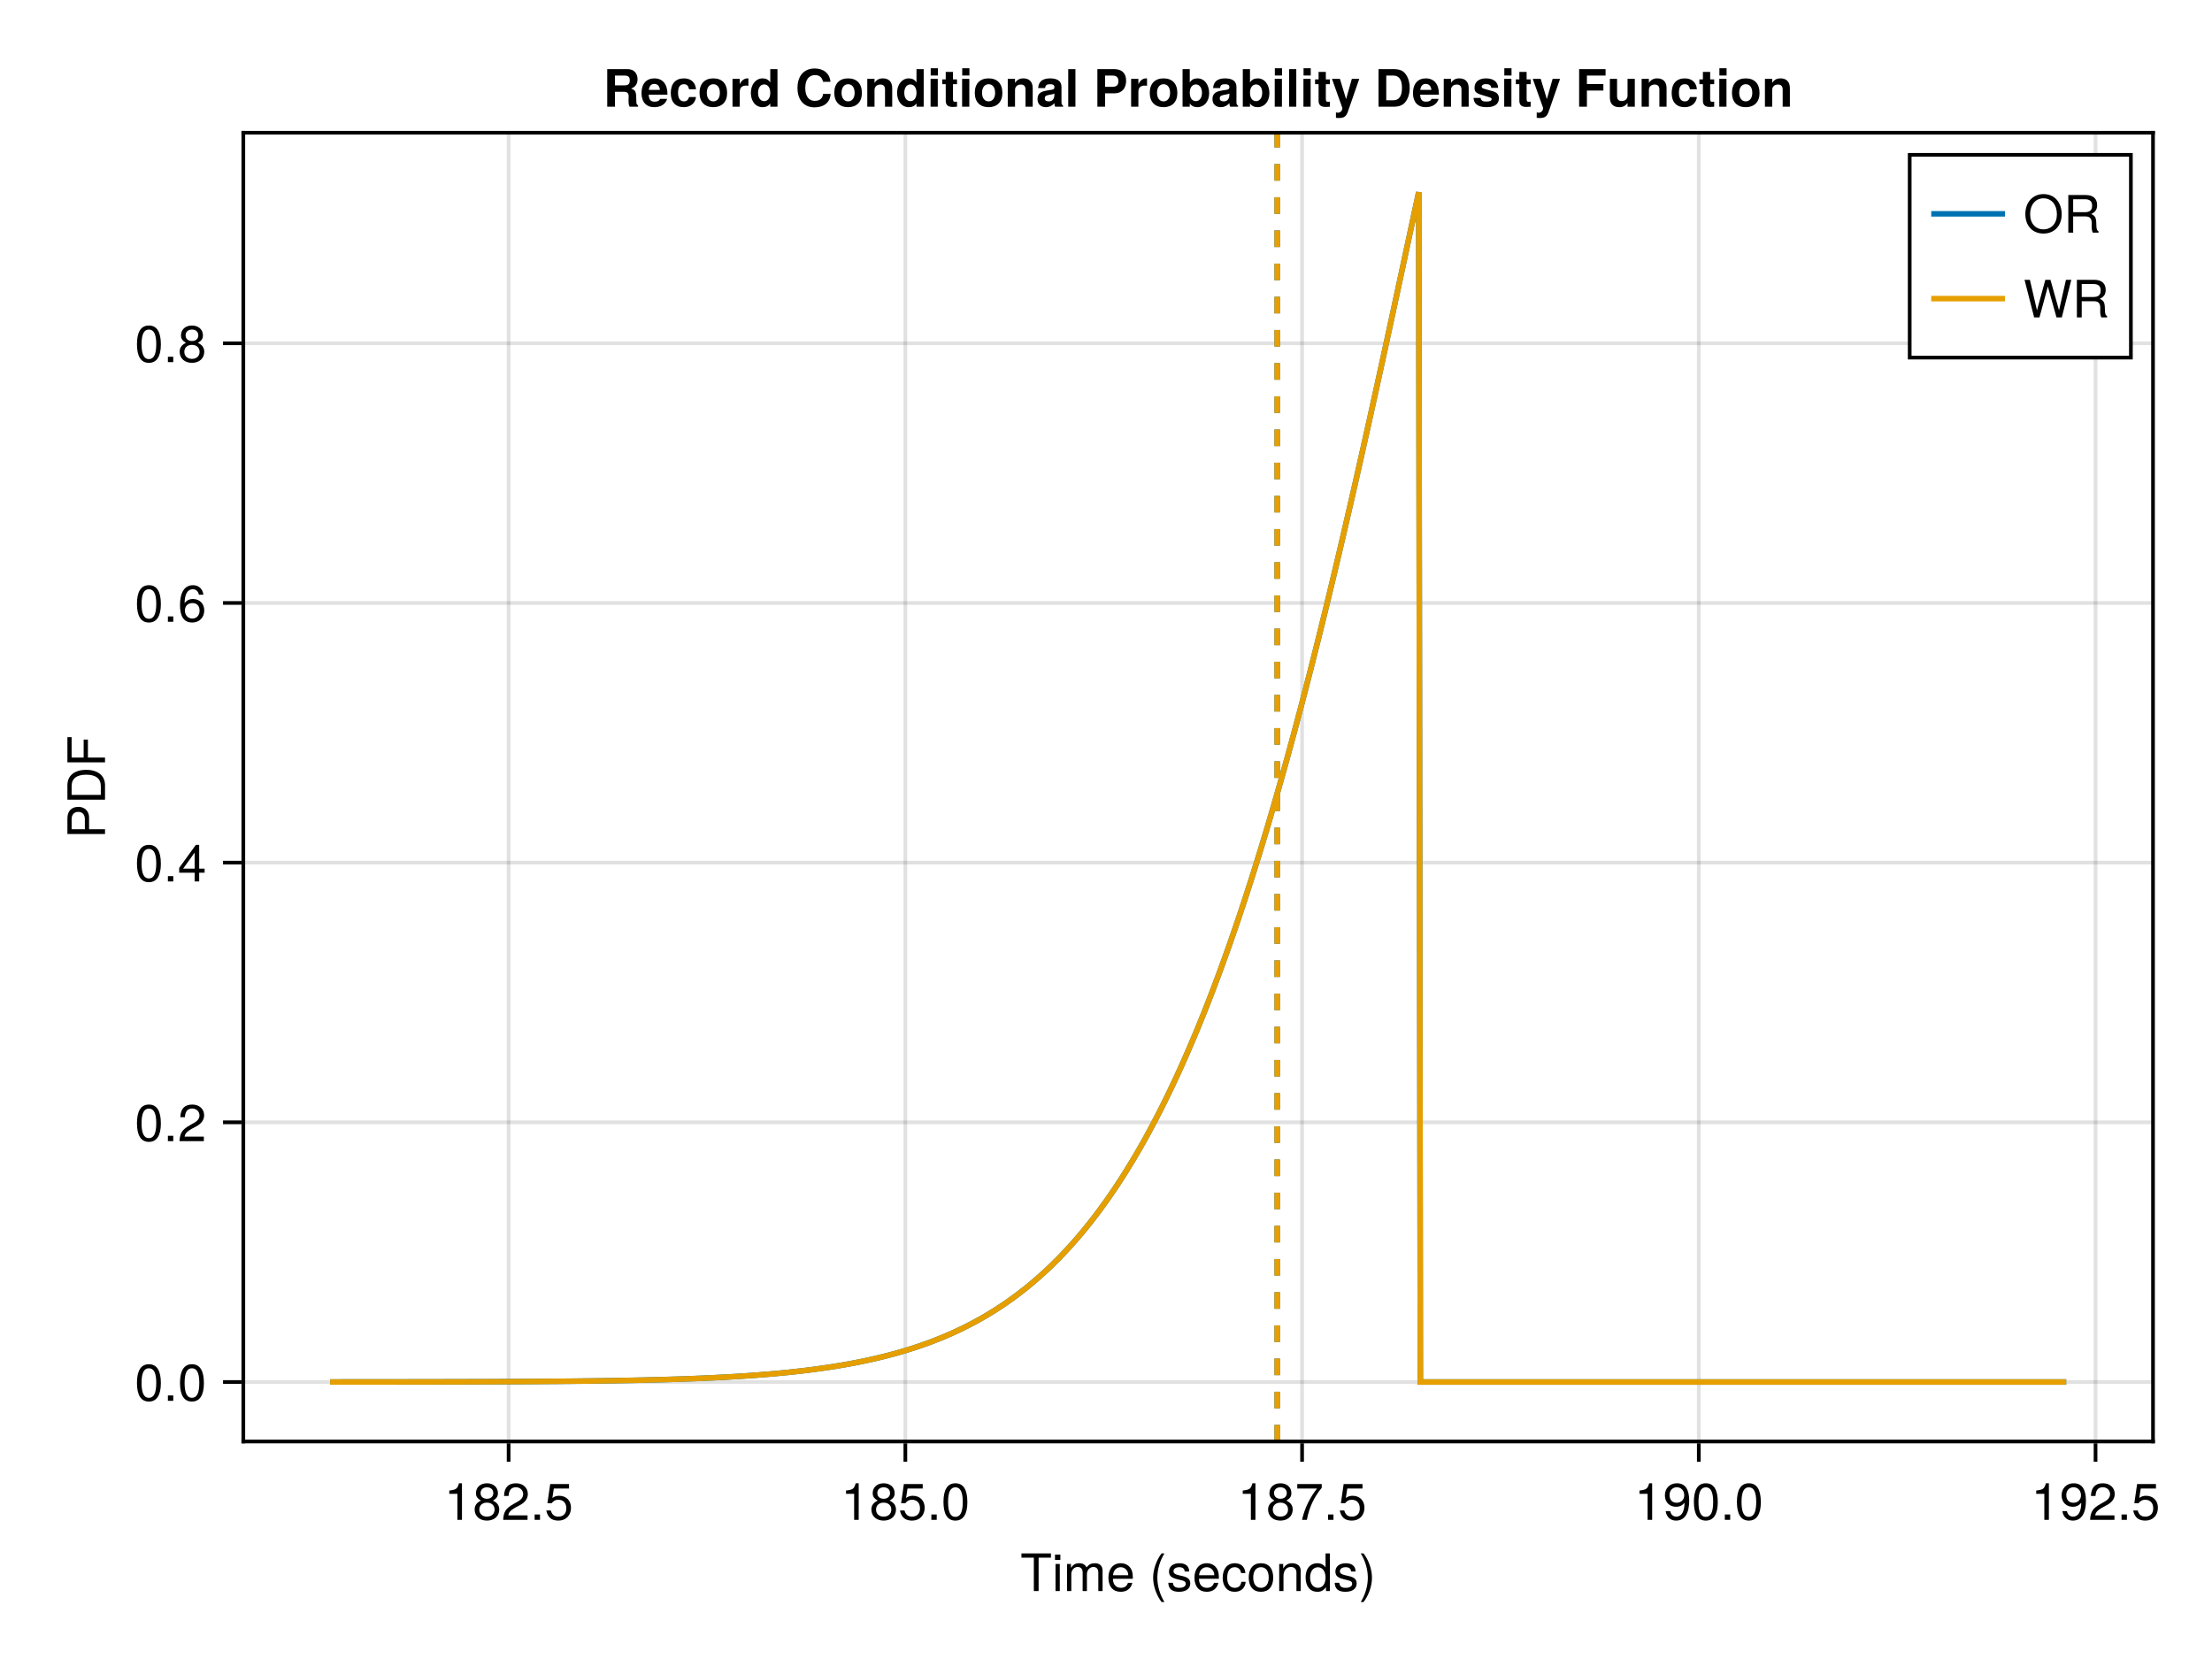 <?xml version="1.0" encoding="UTF-8"?>
<svg xmlns="http://www.w3.org/2000/svg" xmlns:xlink="http://www.w3.org/1999/xlink" width="600" height="450" viewBox="0 0 600 450">
<defs>
<g>
<g id="glyph-0-0-88d32248">
<path d="M 8.297 -9.062 C 8.297 -9.062 4.953 -9.062 4.953 -9.062 C 4.953 -9.062 4.953 0 4.953 0 C 4.953 0 3.656 0 3.656 0 C 3.656 0 3.656 -9.062 3.656 -9.062 C 3.656 -9.062 0.297 -9.062 0.297 -9.062 C 0.297 -9.062 0.297 -10.203 0.297 -10.203 C 0.297 -10.203 8.297 -10.203 8.297 -10.203 C 8.297 -10.203 8.297 -9.062 8.297 -9.062 Z M 8.297 -9.062 "/>
</g>
<g id="glyph-0-1-88d32248">
<path d="M 2.141 0 C 2.141 0 0.984 0 0.984 0 C 0.984 0 0.984 -7.344 0.984 -7.344 C 0.984 -7.344 2.141 -7.344 2.141 -7.344 C 2.141 -7.344 2.141 0 2.141 0 Z M 2.297 -8.438 C 2.297 -8.438 0.844 -8.438 0.844 -8.438 C 0.844 -8.438 0.844 -9.891 0.844 -9.891 C 0.844 -9.891 2.297 -9.891 2.297 -9.891 C 2.297 -9.891 2.297 -8.438 2.297 -8.438 Z M 2.297 -8.438 "/>
</g>
<g id="glyph-0-2-88d32248">
<path d="M 10.641 0 C 10.641 0 9.484 0 9.484 0 C 9.484 0 9.484 -5.047 9.484 -5.047 C 9.484 -5.984 8.984 -6.531 8.141 -6.531 C 7.188 -6.531 6.391 -5.672 6.391 -4.609 C 6.391 -4.609 6.391 0 6.391 0 C 6.391 0 5.234 0 5.234 0 C 5.234 0 5.234 -5.047 5.234 -5.047 C 5.234 -5.984 4.75 -6.531 3.875 -6.531 C 2.922 -6.531 2.156 -5.672 2.156 -4.609 C 2.156 -4.609 2.156 0 2.156 0 C 2.156 0 1 0 1 0 C 1 0 1 -7.344 1 -7.344 C 1 -7.344 2.062 -7.344 2.062 -7.344 C 2.062 -7.344 2.062 -6.297 2.062 -6.297 C 2.688 -7.188 3.328 -7.547 4.312 -7.547 C 5.266 -7.547 5.859 -7.203 6.281 -6.422 C 6.969 -7.25 7.562 -7.547 8.547 -7.547 C 9.906 -7.547 10.641 -6.812 10.641 -5.5 C 10.641 -5.5 10.641 0 10.641 0 Z M 10.641 0 "/>
</g>
<g id="glyph-0-3-88d32248">
</g>
<g id="glyph-0-4-88d32248">
<path d="M 7.188 -3.328 C 7.188 -3.328 1.781 -3.328 1.781 -3.328 C 1.812 -1.656 2.719 -0.875 3.938 -0.875 C 4.875 -0.875 5.531 -1.266 5.859 -2.219 C 5.859 -2.219 7.031 -2.219 7.031 -2.219 C 6.734 -0.734 5.578 0.203 3.891 0.203 C 1.828 0.203 0.562 -1.219 0.562 -3.625 C 0.562 -6.031 1.875 -7.547 3.922 -7.547 C 5.297 -7.547 6.406 -6.812 6.891 -5.609 C 7.094 -5.062 7.188 -4.391 7.188 -3.328 Z M 5.938 -4.375 C 5.938 -5.516 5.047 -6.469 3.906 -6.469 C 2.734 -6.469 1.906 -5.594 1.812 -4.281 C 1.812 -4.281 5.922 -4.281 5.922 -4.281 C 5.938 -4.312 5.938 -4.375 5.938 -4.375 Z M 5.938 -4.375 "/>
</g>
<g id="glyph-0-5-88d32248">
<path d="M 6.672 -2.516 C 6.531 -0.844 5.438 0.203 3.688 0.203 C 1.688 0.203 0.438 -1.234 0.438 -3.594 C 0.438 -6.031 1.719 -7.547 3.703 -7.547 C 5.328 -7.547 6.453 -6.656 6.594 -4.875 C 6.594 -4.875 5.422 -4.875 5.422 -4.875 C 5.281 -5.891 4.656 -6.469 3.688 -6.469 C 2.406 -6.469 1.656 -5.438 1.656 -3.594 C 1.656 -1.859 2.422 -0.875 3.703 -0.875 C 4.703 -0.875 5.312 -1.344 5.5 -2.516 C 5.5 -2.516 6.672 -2.516 6.672 -2.516 Z M 6.672 -2.516 "/>
</g>
<g id="glyph-0-6-88d32248">
<path d="M 7.141 -3.609 C 7.141 -1.203 5.875 0.203 3.828 0.203 C 1.734 0.203 0.5 -1.203 0.5 -3.672 C 0.5 -6.125 1.75 -7.547 3.812 -7.547 C 5.922 -7.547 7.141 -6.141 7.141 -3.609 Z M 5.922 -3.625 C 5.922 -5.453 5.141 -6.469 3.828 -6.469 C 2.516 -6.469 1.719 -5.438 1.719 -3.672 C 1.719 -1.891 2.516 -0.875 3.828 -0.875 C 5.109 -0.875 5.922 -1.906 5.922 -3.625 Z M 5.922 -3.625 "/>
</g>
<g id="glyph-0-7-88d32248">
<path d="M 6.812 0 C 6.812 0 5.656 0 5.656 0 C 5.656 0 5.656 -5.078 5.656 -5.078 C 5.656 -5.969 5.062 -6.531 4.141 -6.531 C 2.953 -6.531 2.141 -5.547 2.141 -4.047 C 2.141 -4.047 2.141 0 2.141 0 C 2.141 0 0.984 0 0.984 0 C 0.984 0 0.984 -7.344 0.984 -7.344 C 0.984 -7.344 2.062 -7.344 2.062 -7.344 C 2.062 -7.344 2.062 -6.109 2.062 -6.109 C 2.703 -7.125 3.406 -7.547 4.5 -7.547 C 5.906 -7.547 6.812 -6.766 6.812 -5.547 C 6.812 -5.547 6.812 0 6.812 0 Z M 6.812 0 "/>
</g>
<g id="glyph-0-8-88d32248">
<path d="M 6.422 -2.062 C 6.422 -0.641 5.25 0.203 3.406 0.203 C 1.484 0.203 0.531 -0.547 0.469 -2.234 C 0.469 -2.234 1.703 -2.234 1.703 -2.234 C 1.859 -1.125 2.453 -0.875 3.5 -0.875 C 4.516 -0.875 5.203 -1.281 5.203 -1.953 C 5.203 -2.484 4.891 -2.734 4.078 -2.922 C 4.078 -2.922 2.984 -3.188 2.984 -3.188 C 1.25 -3.609 0.656 -4.156 0.656 -5.312 C 0.656 -6.656 1.766 -7.547 3.469 -7.547 C 5.172 -7.547 6.125 -6.734 6.125 -5.297 C 6.125 -5.297 4.906 -5.297 4.906 -5.297 C 4.875 -6.062 4.375 -6.469 3.438 -6.469 C 2.484 -6.469 1.875 -6.031 1.875 -5.359 C 1.875 -4.844 2.281 -4.531 3.234 -4.312 C 3.234 -4.312 4.359 -4.047 4.359 -4.047 C 5.812 -3.703 6.422 -3.156 6.422 -2.062 Z M 6.422 -2.062 "/>
</g>
<g id="glyph-0-9-88d32248">
<path d="M 3.578 -3.609 C 3.578 -1.406 2.703 1.141 1.297 2.969 C 1.297 2.969 0.531 2.969 0.531 2.969 C 1.766 0.984 2.453 -1.391 2.453 -3.609 C 2.453 -5.859 1.766 -8.203 0.531 -10.203 C 0.531 -10.203 1.297 -10.203 1.297 -10.203 C 2.703 -8.375 3.578 -5.828 3.578 -3.609 Z M 3.578 -3.609 "/>
</g>
<g id="glyph-0-10-88d32248">
<path d="M 7.156 -7.016 C 7.156 -5.797 6.438 -4.766 5.047 -4.016 C 5.047 -4.016 3.656 -3.266 3.656 -3.266 C 2.438 -2.547 1.984 -2.031 1.859 -1.219 C 1.859 -1.219 7.078 -1.219 7.078 -1.219 C 7.078 -1.219 7.078 0 7.078 0 C 7.078 0 0.469 0 0.469 0 C 0.594 -2.188 1.188 -3.125 3.266 -4.297 C 3.266 -4.297 4.547 -5.031 4.547 -5.031 C 5.438 -5.531 5.891 -6.203 5.891 -6.984 C 5.891 -8.047 5.047 -8.844 3.938 -8.844 C 2.719 -8.844 2.031 -8.141 1.938 -6.484 C 1.938 -6.484 0.703 -6.484 0.703 -6.484 C 0.766 -8.891 1.953 -9.922 3.969 -9.922 C 5.859 -9.922 7.156 -8.688 7.156 -7.016 Z M 7.156 -7.016 "/>
</g>
<g id="glyph-0-11-88d32248">
<path d="M 2.672 0 C 2.672 0 1.219 0 1.219 0 C 1.219 0 1.219 -1.453 1.219 -1.453 C 1.219 -1.453 2.672 -1.453 2.672 -1.453 C 2.672 -1.453 2.672 0 2.672 0 Z M 2.672 0 "/>
</g>
<g id="glyph-0-12-88d32248">
<path d="M 7.188 -2.797 C 7.188 -1 5.812 0.203 3.844 0.203 C 1.891 0.203 0.516 -1 0.516 -2.812 C 0.516 -3.906 1.078 -4.672 2.219 -5.219 C 1.203 -5.859 0.875 -6.359 0.875 -7.281 C 0.875 -8.828 2.094 -9.922 3.844 -9.922 C 5.609 -9.922 6.828 -8.828 6.828 -7.281 C 6.828 -6.344 6.5 -5.844 5.469 -5.219 C 6.625 -4.672 7.188 -3.906 7.188 -2.797 Z M 5.578 -7.25 C 5.578 -8.219 4.906 -8.828 3.844 -8.828 C 2.812 -8.828 2.125 -8.219 2.125 -7.266 C 2.125 -6.328 2.812 -5.719 3.844 -5.719 C 4.891 -5.719 5.578 -6.328 5.578 -7.25 Z M 5.922 -2.781 C 5.922 -3.953 5.078 -4.672 3.844 -4.672 C 2.625 -4.672 1.781 -3.953 1.781 -2.781 C 1.781 -1.625 2.625 -0.875 3.828 -0.875 C 5.078 -0.875 5.922 -1.609 5.922 -2.781 Z M 5.922 -2.781 "/>
</g>
<g id="glyph-0-13-88d32248">
<path d="M 7.188 -3.297 C 7.188 -1.188 5.781 0.203 3.781 0.203 C 2.016 0.203 0.891 -0.578 0.484 -2.547 C 0.484 -2.547 1.719 -2.547 1.719 -2.547 C 2.016 -1.422 2.672 -0.875 3.75 -0.875 C 5.094 -0.875 5.922 -1.688 5.922 -3.125 C 5.922 -4.594 5.078 -5.453 3.75 -5.453 C 2.984 -5.453 2.5 -5.203 1.938 -4.516 C 1.938 -4.516 0.797 -4.516 0.797 -4.516 C 0.797 -4.516 1.547 -9.719 1.547 -9.719 C 1.547 -9.719 6.656 -9.719 6.656 -9.719 C 6.656 -9.719 6.656 -8.5 6.656 -8.5 C 6.656 -8.5 2.531 -8.5 2.531 -8.5 C 2.531 -8.5 2.141 -5.938 2.141 -5.938 C 2.719 -6.359 3.281 -6.531 3.969 -6.531 C 5.875 -6.531 7.188 -5.25 7.188 -3.297 Z M 7.188 -3.297 "/>
</g>
<g id="glyph-0-14-88d32248">
<path d="M 7.094 -4.781 C 7.094 -1.516 5.953 0.203 3.844 0.203 C 1.719 0.203 0.609 -1.516 0.609 -4.859 C 0.609 -8.188 1.703 -9.922 3.844 -9.922 C 6 -9.922 7.094 -8.219 7.094 -4.781 Z M 5.844 -4.891 C 5.844 -7.547 5.188 -8.828 3.844 -8.828 C 2.516 -8.828 1.859 -7.562 1.859 -4.844 C 1.859 -2.125 2.516 -0.812 3.828 -0.812 C 5.188 -0.812 5.844 -2.078 5.844 -4.891 Z M 5.844 -4.891 "/>
</g>
<g id="glyph-0-15-88d32248">
<path d="M 7.281 -8.688 C 5.188 -6.203 3.797 -3.203 3.25 0 C 3.25 0 1.938 0 1.938 0 C 2.625 -3.109 4.031 -6 6 -8.5 C 6 -8.5 0.641 -8.5 0.641 -8.5 C 0.641 -8.5 0.641 -9.719 0.641 -9.719 C 0.641 -9.719 7.281 -9.719 7.281 -9.719 C 7.281 -9.719 7.281 -8.688 7.281 -8.688 Z M 7.281 -8.688 "/>
</g>
<g id="glyph-0-16-88d32248">
<path d="M 4.859 0 C 4.859 0 3.625 0 3.625 0 C 3.625 0 3.625 -7.062 3.625 -7.062 C 3.625 -7.062 1.422 -7.062 1.422 -7.062 C 1.422 -7.062 1.422 -7.953 1.422 -7.953 C 3.328 -8.188 3.609 -8.406 4.047 -9.922 C 4.047 -9.922 4.859 -9.922 4.859 -9.922 C 4.859 -9.922 4.859 0 4.859 0 Z M 4.859 0 "/>
</g>
<g id="glyph-1-0-88d32248">
<path d="M 7.188 -3.328 C 7.188 -3.328 1.781 -3.328 1.781 -3.328 C 1.812 -1.656 2.719 -0.875 3.938 -0.875 C 4.875 -0.875 5.531 -1.266 5.859 -2.219 C 5.859 -2.219 7.031 -2.219 7.031 -2.219 C 6.734 -0.734 5.578 0.203 3.891 0.203 C 1.828 0.203 0.562 -1.219 0.562 -3.625 C 0.562 -6.031 1.875 -7.547 3.922 -7.547 C 5.297 -7.547 6.406 -6.812 6.891 -5.609 C 7.094 -5.062 7.188 -4.391 7.188 -3.328 Z M 5.938 -4.375 C 5.938 -5.516 5.047 -6.469 3.906 -6.469 C 2.734 -6.469 1.906 -5.594 1.812 -4.281 C 1.812 -4.281 5.922 -4.281 5.922 -4.281 C 5.938 -4.312 5.938 -4.375 5.938 -4.375 Z M 5.938 -4.375 "/>
</g>
<g id="glyph-1-1-88d32248">
<path d="M 6.422 -2.062 C 6.422 -0.641 5.25 0.203 3.406 0.203 C 1.484 0.203 0.531 -0.547 0.469 -2.234 C 0.469 -2.234 1.703 -2.234 1.703 -2.234 C 1.859 -1.125 2.453 -0.875 3.5 -0.875 C 4.516 -0.875 5.203 -1.281 5.203 -1.953 C 5.203 -2.484 4.891 -2.734 4.078 -2.922 C 4.078 -2.922 2.984 -3.188 2.984 -3.188 C 1.25 -3.609 0.656 -4.156 0.656 -5.312 C 0.656 -6.656 1.766 -7.547 3.469 -7.547 C 5.172 -7.547 6.125 -6.734 6.125 -5.297 C 6.125 -5.297 4.906 -5.297 4.906 -5.297 C 4.875 -6.062 4.375 -6.469 3.438 -6.469 C 2.484 -6.469 1.875 -6.031 1.875 -5.359 C 1.875 -4.844 2.281 -4.531 3.234 -4.312 C 3.234 -4.312 4.359 -4.047 4.359 -4.047 C 5.812 -3.703 6.422 -3.156 6.422 -2.062 Z M 6.422 -2.062 "/>
</g>
<g id="glyph-1-2-88d32248">
<path d="M 6.938 0 C 6.938 0 5.891 0 5.891 0 C 5.891 0 5.891 -1.078 5.891 -1.078 C 5.266 -0.172 4.562 0.203 3.562 0.203 C 1.578 0.203 0.359 -1.266 0.359 -3.734 C 0.359 -6.078 1.609 -7.547 3.516 -7.547 C 4.5 -7.547 5.281 -7.156 5.766 -6.406 C 5.766 -6.406 5.766 -10.203 5.766 -10.203 C 5.766 -10.203 6.938 -10.203 6.938 -10.203 C 6.938 -10.203 6.938 0 6.938 0 Z M 5.766 -3.641 C 5.766 -5.328 4.969 -6.453 3.703 -6.453 C 2.438 -6.453 1.578 -5.375 1.578 -3.672 C 1.578 -1.953 2.438 -0.875 3.719 -0.875 C 4.953 -0.875 5.766 -1.953 5.766 -3.641 Z M 5.766 -3.641 "/>
</g>
<g id="glyph-1-3-88d32248">
<path d="M 7.188 -2.797 C 7.188 -1 5.812 0.203 3.844 0.203 C 1.891 0.203 0.516 -1 0.516 -2.812 C 0.516 -3.906 1.078 -4.672 2.219 -5.219 C 1.203 -5.859 0.875 -6.359 0.875 -7.281 C 0.875 -8.828 2.094 -9.922 3.844 -9.922 C 5.609 -9.922 6.828 -8.828 6.828 -7.281 C 6.828 -6.344 6.5 -5.844 5.469 -5.219 C 6.625 -4.672 7.188 -3.906 7.188 -2.797 Z M 5.578 -7.25 C 5.578 -8.219 4.906 -8.828 3.844 -8.828 C 2.812 -8.828 2.125 -8.219 2.125 -7.266 C 2.125 -6.328 2.812 -5.719 3.844 -5.719 C 4.891 -5.719 5.578 -6.328 5.578 -7.25 Z M 5.922 -2.781 C 5.922 -3.953 5.078 -4.672 3.844 -4.672 C 2.625 -4.672 1.781 -3.953 1.781 -2.781 C 1.781 -1.625 2.625 -0.875 3.828 -0.875 C 5.078 -0.875 5.922 -1.609 5.922 -2.781 Z M 5.922 -2.781 "/>
</g>
<g id="glyph-1-4-88d32248">
<path d="M 7.188 -3.297 C 7.188 -1.188 5.781 0.203 3.781 0.203 C 2.016 0.203 0.891 -0.578 0.484 -2.547 C 0.484 -2.547 1.719 -2.547 1.719 -2.547 C 2.016 -1.422 2.672 -0.875 3.75 -0.875 C 5.094 -0.875 5.922 -1.688 5.922 -3.125 C 5.922 -4.594 5.078 -5.453 3.75 -5.453 C 2.984 -5.453 2.5 -5.203 1.938 -4.516 C 1.938 -4.516 0.797 -4.516 0.797 -4.516 C 0.797 -4.516 1.547 -9.719 1.547 -9.719 C 1.547 -9.719 6.656 -9.719 6.656 -9.719 C 6.656 -9.719 6.656 -8.5 6.656 -8.5 C 6.656 -8.5 2.531 -8.5 2.531 -8.5 C 2.531 -8.5 2.141 -5.938 2.141 -5.938 C 2.719 -6.359 3.281 -6.531 3.969 -6.531 C 5.875 -6.531 7.188 -5.25 7.188 -3.297 Z M 7.188 -3.297 "/>
</g>
<g id="glyph-2-0-88d32248">
<path d="M 4.078 2.969 C 4.078 2.969 3.297 2.969 3.297 2.969 C 1.906 1.141 1.016 -1.406 1.016 -3.625 C 1.016 -5.828 1.906 -8.375 3.297 -10.203 C 3.297 -10.203 4.078 -10.203 4.078 -10.203 C 2.844 -8.219 2.156 -5.859 2.156 -3.625 C 2.156 -1.391 2.844 0.969 4.078 2.969 Z M 4.078 2.969 "/>
</g>
<g id="glyph-2-1-88d32248">
<path d="M 4.859 0 C 4.859 0 3.625 0 3.625 0 C 3.625 0 3.625 -7.062 3.625 -7.062 C 3.625 -7.062 1.422 -7.062 1.422 -7.062 C 1.422 -7.062 1.422 -7.953 1.422 -7.953 C 3.328 -8.188 3.609 -8.406 4.047 -9.922 C 4.047 -9.922 4.859 -9.922 4.859 -9.922 C 4.859 -9.922 4.859 0 4.859 0 Z M 4.859 0 "/>
</g>
<g id="glyph-2-2-88d32248">
<path d="M 2.672 0 C 2.672 0 1.219 0 1.219 0 C 1.219 0 1.219 -1.453 1.219 -1.453 C 1.219 -1.453 2.672 -1.453 2.672 -1.453 C 2.672 -1.453 2.672 0 2.672 0 Z M 2.672 0 "/>
</g>
<g id="glyph-2-3-88d32248">
<path d="M 7.125 -5.188 C 7.125 -1.766 5.875 0.203 3.562 0.203 C 2.047 0.203 0.984 -0.75 0.734 -2.375 C 0.734 -2.375 1.969 -2.375 1.969 -2.375 C 2.172 -1.422 2.766 -0.875 3.641 -0.875 C 5.047 -0.875 5.844 -2.219 5.859 -4.641 C 5.203 -3.875 4.516 -3.547 3.578 -3.547 C 1.797 -3.547 0.531 -4.781 0.531 -6.641 C 0.531 -8.578 1.891 -9.922 3.781 -9.922 C 6.047 -9.922 7.125 -8.297 7.125 -5.188 Z M 5.781 -6.656 C 5.781 -7.953 4.906 -8.844 3.766 -8.844 C 2.625 -8.844 1.797 -8 1.797 -6.734 C 1.797 -5.406 2.531 -4.641 3.719 -4.641 C 4.922 -4.641 5.781 -5.453 5.781 -6.656 Z M 5.781 -6.656 "/>
</g>
<g id="glyph-3-0-88d32248">
<path d="M 4.859 0 C 4.859 0 3.625 0 3.625 0 C 3.625 0 3.625 -7.062 3.625 -7.062 C 3.625 -7.062 1.422 -7.062 1.422 -7.062 C 1.422 -7.062 1.422 -7.953 1.422 -7.953 C 3.328 -8.188 3.609 -8.406 4.047 -9.922 C 4.047 -9.922 4.859 -9.922 4.859 -9.922 C 4.859 -9.922 4.859 0 4.859 0 Z M 4.859 0 "/>
</g>
<g id="glyph-3-1-88d32248">
<path d="M 7.188 -2.797 C 7.188 -1 5.812 0.203 3.844 0.203 C 1.891 0.203 0.516 -1 0.516 -2.812 C 0.516 -3.906 1.078 -4.672 2.219 -5.219 C 1.203 -5.859 0.875 -6.359 0.875 -7.281 C 0.875 -8.828 2.094 -9.922 3.844 -9.922 C 5.609 -9.922 6.828 -8.828 6.828 -7.281 C 6.828 -6.344 6.5 -5.844 5.469 -5.219 C 6.625 -4.672 7.188 -3.906 7.188 -2.797 Z M 5.578 -7.25 C 5.578 -8.219 4.906 -8.828 3.844 -8.828 C 2.812 -8.828 2.125 -8.219 2.125 -7.266 C 2.125 -6.328 2.812 -5.719 3.844 -5.719 C 4.891 -5.719 5.578 -6.328 5.578 -7.25 Z M 5.922 -2.781 C 5.922 -3.953 5.078 -4.672 3.844 -4.672 C 2.625 -4.672 1.781 -3.953 1.781 -2.781 C 1.781 -1.625 2.625 -0.875 3.828 -0.875 C 5.078 -0.875 5.922 -1.609 5.922 -2.781 Z M 5.922 -2.781 "/>
</g>
<g id="glyph-3-2-88d32248">
<path d="M 7.188 -3.297 C 7.188 -1.188 5.781 0.203 3.781 0.203 C 2.016 0.203 0.891 -0.578 0.484 -2.547 C 0.484 -2.547 1.719 -2.547 1.719 -2.547 C 2.016 -1.422 2.672 -0.875 3.75 -0.875 C 5.094 -0.875 5.922 -1.688 5.922 -3.125 C 5.922 -4.594 5.078 -5.453 3.75 -5.453 C 2.984 -5.453 2.5 -5.203 1.938 -4.516 C 1.938 -4.516 0.797 -4.516 0.797 -4.516 C 0.797 -4.516 1.547 -9.719 1.547 -9.719 C 1.547 -9.719 6.656 -9.719 6.656 -9.719 C 6.656 -9.719 6.656 -8.5 6.656 -8.5 C 6.656 -8.5 2.531 -8.5 2.531 -8.5 C 2.531 -8.5 2.141 -5.938 2.141 -5.938 C 2.719 -6.359 3.281 -6.531 3.969 -6.531 C 5.875 -6.531 7.188 -5.25 7.188 -3.297 Z M 7.188 -3.297 "/>
</g>
<g id="glyph-3-3-88d32248">
<path d="M 2.672 0 C 2.672 0 1.219 0 1.219 0 C 1.219 0 1.219 -1.453 1.219 -1.453 C 1.219 -1.453 2.672 -1.453 2.672 -1.453 C 2.672 -1.453 2.672 0 2.672 0 Z M 2.672 0 "/>
</g>
<g id="glyph-4-0-88d32248">
<path d="M 4.859 0 C 4.859 0 3.625 0 3.625 0 C 3.625 0 3.625 -7.062 3.625 -7.062 C 3.625 -7.062 1.422 -7.062 1.422 -7.062 C 1.422 -7.062 1.422 -7.953 1.422 -7.953 C 3.328 -8.188 3.609 -8.406 4.047 -9.922 C 4.047 -9.922 4.859 -9.922 4.859 -9.922 C 4.859 -9.922 4.859 0 4.859 0 Z M 4.859 0 "/>
</g>
<g id="glyph-5-0-88d32248">
<path d="M 7.125 -5.188 C 7.125 -1.766 5.875 0.203 3.562 0.203 C 2.047 0.203 0.984 -0.75 0.734 -2.375 C 0.734 -2.375 1.969 -2.375 1.969 -2.375 C 2.172 -1.422 2.766 -0.875 3.641 -0.875 C 5.047 -0.875 5.844 -2.219 5.859 -4.641 C 5.203 -3.875 4.516 -3.547 3.578 -3.547 C 1.797 -3.547 0.531 -4.781 0.531 -6.641 C 0.531 -8.578 1.891 -9.922 3.781 -9.922 C 6.047 -9.922 7.125 -8.297 7.125 -5.188 Z M 5.781 -6.656 C 5.781 -7.953 4.906 -8.844 3.766 -8.844 C 2.625 -8.844 1.797 -8 1.797 -6.734 C 1.797 -5.406 2.531 -4.641 3.719 -4.641 C 4.922 -4.641 5.781 -5.453 5.781 -6.656 Z M 5.781 -6.656 "/>
</g>
<g id="glyph-6-0-88d32248">
<path d="M 7.156 -7.016 C 7.156 -5.797 6.438 -4.766 5.047 -4.016 C 5.047 -4.016 3.656 -3.266 3.656 -3.266 C 2.438 -2.547 1.984 -2.031 1.859 -1.219 C 1.859 -1.219 7.078 -1.219 7.078 -1.219 C 7.078 -1.219 7.078 0 7.078 0 C 7.078 0 0.469 0 0.469 0 C 0.594 -2.188 1.188 -3.125 3.266 -4.297 C 3.266 -4.297 4.547 -5.031 4.547 -5.031 C 5.438 -5.531 5.891 -6.203 5.891 -6.984 C 5.891 -8.047 5.047 -8.844 3.938 -8.844 C 2.719 -8.844 2.031 -8.141 1.938 -6.484 C 1.938 -6.484 0.703 -6.484 0.703 -6.484 C 0.766 -8.891 1.953 -9.922 3.969 -9.922 C 5.859 -9.922 7.156 -8.688 7.156 -7.016 Z M 7.156 -7.016 "/>
</g>
<g id="glyph-6-1-88d32248">
<path d="M 7.188 -3.297 C 7.188 -1.188 5.781 0.203 3.781 0.203 C 2.016 0.203 0.891 -0.578 0.484 -2.547 C 0.484 -2.547 1.719 -2.547 1.719 -2.547 C 2.016 -1.422 2.672 -0.875 3.75 -0.875 C 5.094 -0.875 5.922 -1.688 5.922 -3.125 C 5.922 -4.594 5.078 -5.453 3.75 -5.453 C 2.984 -5.453 2.5 -5.203 1.938 -4.516 C 1.938 -4.516 0.797 -4.516 0.797 -4.516 C 0.797 -4.516 1.547 -9.719 1.547 -9.719 C 1.547 -9.719 6.656 -9.719 6.656 -9.719 C 6.656 -9.719 6.656 -8.5 6.656 -8.5 C 6.656 -8.5 2.531 -8.5 2.531 -8.5 C 2.531 -8.5 2.141 -5.938 2.141 -5.938 C 2.719 -6.359 3.281 -6.531 3.969 -6.531 C 5.875 -6.531 7.188 -5.25 7.188 -3.297 Z M 7.188 -3.297 "/>
</g>
<g id="glyph-7-0-88d32248">
<path d="M -7.203 -8.641 C -5.516 -8.641 -4.328 -7.469 -4.328 -5.781 C -4.328 -5.781 -4.328 -2.578 -4.328 -2.578 C -4.328 -2.578 0 -2.578 0 -2.578 C 0 -2.578 0 -1.281 0 -1.281 C 0 -1.281 -10.203 -1.281 -10.203 -1.281 C -10.203 -1.281 -10.203 -5.484 -10.203 -5.484 C -10.203 -7.5 -9.125 -8.641 -7.203 -8.641 Z M -7.266 -7.281 C -8.391 -7.281 -9.062 -6.531 -9.062 -5.297 C -9.062 -5.297 -9.062 -2.578 -9.062 -2.578 C -9.062 -2.578 -5.469 -2.578 -5.469 -2.578 C -5.469 -2.578 -5.469 -5.297 -5.469 -5.297 C -5.469 -6.531 -6.141 -7.281 -7.266 -7.281 Z M -7.266 -7.281 "/>
</g>
<g id="glyph-8-0-88d32248">
<path d="M -5.109 -9.344 C -1.938 -9.344 0 -7.75 0 -5.188 C 0 -5.188 0 -1.25 0 -1.25 C 0 -1.25 -10.203 -1.25 -10.203 -1.25 C -10.203 -1.25 -10.203 -5.188 -10.203 -5.188 C -10.203 -7.766 -8.281 -9.344 -5.109 -9.344 Z M -5.094 -8.031 C -7.703 -8.031 -9.062 -6.969 -9.062 -4.953 C -9.062 -4.953 -9.062 -2.547 -9.062 -2.547 C -9.062 -2.547 -1.141 -2.547 -1.141 -2.547 C -1.141 -2.547 -1.141 -4.953 -1.141 -4.953 C -1.141 -6.969 -2.516 -8.031 -5.094 -8.031 Z M -5.094 -8.031 "/>
</g>
<g id="glyph-9-0-88d32248">
<path d="M -9.062 -8.109 C -9.062 -8.109 -9.062 -2.562 -9.062 -2.562 C -9.062 -2.562 -5.797 -2.562 -5.797 -2.562 C -5.797 -2.562 -5.797 -7.438 -5.797 -7.438 C -5.797 -7.438 -4.641 -7.438 -4.641 -7.438 C -4.641 -7.438 -4.641 -2.562 -4.641 -2.562 C -4.641 -2.562 0 -2.562 0 -2.562 C 0 -2.562 0 -1.266 0 -1.266 C 0 -1.266 -10.203 -1.266 -10.203 -1.266 C -10.203 -1.266 -10.203 -8.109 -10.203 -8.109 C -10.203 -8.109 -9.062 -8.109 -9.062 -8.109 Z M -9.062 -8.109 "/>
</g>
<g id="glyph-10-0-88d32248">
<path d="M 7.094 -4.781 C 7.094 -1.516 5.953 0.203 3.844 0.203 C 1.719 0.203 0.609 -1.516 0.609 -4.859 C 0.609 -8.188 1.703 -9.922 3.844 -9.922 C 6 -9.922 7.094 -8.219 7.094 -4.781 Z M 5.844 -4.891 C 5.844 -7.547 5.188 -8.828 3.844 -8.828 C 2.516 -8.828 1.859 -7.562 1.859 -4.844 C 1.859 -2.125 2.516 -0.812 3.828 -0.812 C 5.188 -0.812 5.844 -2.078 5.844 -4.891 Z M 5.844 -4.891 "/>
</g>
<g id="glyph-10-1-88d32248">
<path d="M 2.672 0 C 2.672 0 1.219 0 1.219 0 C 1.219 0 1.219 -1.453 1.219 -1.453 C 1.219 -1.453 2.672 -1.453 2.672 -1.453 C 2.672 -1.453 2.672 0 2.672 0 Z M 2.672 0 "/>
</g>
<g id="glyph-11-0-88d32248">
<path d="M 7.094 -4.781 C 7.094 -1.516 5.953 0.203 3.844 0.203 C 1.719 0.203 0.609 -1.516 0.609 -4.859 C 0.609 -8.188 1.703 -9.922 3.844 -9.922 C 6 -9.922 7.094 -8.219 7.094 -4.781 Z M 5.844 -4.891 C 5.844 -7.547 5.188 -8.828 3.844 -8.828 C 2.516 -8.828 1.859 -7.562 1.859 -4.844 C 1.859 -2.125 2.516 -0.812 3.828 -0.812 C 5.188 -0.812 5.844 -2.078 5.844 -4.891 Z M 5.844 -4.891 "/>
</g>
<g id="glyph-12-0-88d32248">
<path d="M 7.094 -4.781 C 7.094 -1.516 5.953 0.203 3.844 0.203 C 1.719 0.203 0.609 -1.516 0.609 -4.859 C 0.609 -8.188 1.703 -9.922 3.844 -9.922 C 6 -9.922 7.094 -8.219 7.094 -4.781 Z M 5.844 -4.891 C 5.844 -7.547 5.188 -8.828 3.844 -8.828 C 2.516 -8.828 1.859 -7.562 1.859 -4.844 C 1.859 -2.125 2.516 -0.812 3.828 -0.812 C 5.188 -0.812 5.844 -2.078 5.844 -4.891 Z M 5.844 -4.891 "/>
</g>
<g id="glyph-12-1-88d32248">
<path d="M 2.672 0 C 2.672 0 1.219 0 1.219 0 C 1.219 0 1.219 -1.453 1.219 -1.453 C 1.219 -1.453 2.672 -1.453 2.672 -1.453 C 2.672 -1.453 2.672 0 2.672 0 Z M 2.672 0 "/>
</g>
<g id="glyph-13-0-88d32248">
<path d="M 7.156 -7.016 C 7.156 -5.797 6.438 -4.766 5.047 -4.016 C 5.047 -4.016 3.656 -3.266 3.656 -3.266 C 2.438 -2.547 1.984 -2.031 1.859 -1.219 C 1.859 -1.219 7.078 -1.219 7.078 -1.219 C 7.078 -1.219 7.078 0 7.078 0 C 7.078 0 0.469 0 0.469 0 C 0.594 -2.188 1.188 -3.125 3.266 -4.297 C 3.266 -4.297 4.547 -5.031 4.547 -5.031 C 5.438 -5.531 5.891 -6.203 5.891 -6.984 C 5.891 -8.047 5.047 -8.844 3.938 -8.844 C 2.719 -8.844 2.031 -8.141 1.938 -6.484 C 1.938 -6.484 0.703 -6.484 0.703 -6.484 C 0.766 -8.891 1.953 -9.922 3.969 -9.922 C 5.859 -9.922 7.156 -8.688 7.156 -7.016 Z M 7.156 -7.016 "/>
</g>
<g id="glyph-14-0-88d32248">
<path d="M 7.094 -4.781 C 7.094 -1.516 5.953 0.203 3.844 0.203 C 1.719 0.203 0.609 -1.516 0.609 -4.859 C 0.609 -8.188 1.703 -9.922 3.844 -9.922 C 6 -9.922 7.094 -8.219 7.094 -4.781 Z M 5.844 -4.891 C 5.844 -7.547 5.188 -8.828 3.844 -8.828 C 2.516 -8.828 1.859 -7.562 1.859 -4.844 C 1.859 -2.125 2.516 -0.812 3.828 -0.812 C 5.188 -0.812 5.844 -2.078 5.844 -4.891 Z M 5.844 -4.891 "/>
</g>
<g id="glyph-14-1-88d32248">
<path d="M 2.672 0 C 2.672 0 1.219 0 1.219 0 C 1.219 0 1.219 -1.453 1.219 -1.453 C 1.219 -1.453 2.672 -1.453 2.672 -1.453 C 2.672 -1.453 2.672 0 2.672 0 Z M 2.672 0 "/>
</g>
<g id="glyph-15-0-88d32248">
<path d="M 7.281 -2.375 C 7.281 -2.375 5.812 -2.375 5.812 -2.375 C 5.812 -2.375 5.812 0 5.812 0 C 5.812 0 4.578 0 4.578 0 C 4.578 0 4.578 -2.375 4.578 -2.375 C 4.578 -2.375 0.391 -2.375 0.391 -2.375 C 0.391 -2.375 0.391 -3.688 0.391 -3.688 C 0.391 -3.688 4.906 -9.922 4.906 -9.922 C 4.906 -9.922 5.812 -9.922 5.812 -9.922 C 5.812 -9.922 5.812 -3.484 5.812 -3.484 C 5.812 -3.484 7.281 -3.484 7.281 -3.484 C 7.281 -3.484 7.281 -2.375 7.281 -2.375 Z M 4.578 -3.484 C 4.578 -3.484 4.578 -7.828 4.578 -7.828 C 4.578 -7.828 1.469 -3.484 1.469 -3.484 C 1.469 -3.484 4.578 -3.484 4.578 -3.484 Z M 4.578 -3.484 "/>
</g>
<g id="glyph-16-0-88d32248">
<path d="M 7.094 -4.781 C 7.094 -1.516 5.953 0.203 3.844 0.203 C 1.719 0.203 0.609 -1.516 0.609 -4.859 C 0.609 -8.188 1.703 -9.922 3.844 -9.922 C 6 -9.922 7.094 -8.219 7.094 -4.781 Z M 5.844 -4.891 C 5.844 -7.547 5.188 -8.828 3.844 -8.828 C 2.516 -8.828 1.859 -7.562 1.859 -4.844 C 1.859 -2.125 2.516 -0.812 3.828 -0.812 C 5.188 -0.812 5.844 -2.078 5.844 -4.891 Z M 5.844 -4.891 "/>
</g>
<g id="glyph-16-1-88d32248">
<path d="M 2.672 0 C 2.672 0 1.219 0 1.219 0 C 1.219 0 1.219 -1.453 1.219 -1.453 C 1.219 -1.453 2.672 -1.453 2.672 -1.453 C 2.672 -1.453 2.672 0 2.672 0 Z M 2.672 0 "/>
</g>
<g id="glyph-17-0-88d32248">
<path d="M 7.188 -3.078 C 7.188 -1.141 5.828 0.203 3.938 0.203 C 1.672 0.203 0.609 -1.422 0.609 -4.516 C 0.609 -7.984 1.844 -9.922 4.156 -9.922 C 5.672 -9.922 6.734 -8.953 6.969 -7.344 C 6.969 -7.344 5.734 -7.344 5.734 -7.344 C 5.547 -8.281 4.938 -8.828 4.078 -8.828 C 2.656 -8.828 1.875 -7.484 1.859 -5.062 C 2.391 -5.797 3.156 -6.172 4.141 -6.172 C 5.922 -6.172 7.188 -4.922 7.188 -3.078 Z M 5.922 -2.984 C 5.922 -4.312 5.188 -5.078 3.984 -5.078 C 2.766 -5.078 1.938 -4.281 1.938 -3.047 C 1.938 -1.781 2.797 -0.875 3.953 -0.875 C 5.078 -0.875 5.922 -1.734 5.922 -2.984 Z M 5.922 -2.984 "/>
</g>
<g id="glyph-18-0-88d32248">
<path d="M 7.094 -4.781 C 7.094 -1.516 5.953 0.203 3.844 0.203 C 1.719 0.203 0.609 -1.516 0.609 -4.859 C 0.609 -8.188 1.703 -9.922 3.844 -9.922 C 6 -9.922 7.094 -8.219 7.094 -4.781 Z M 5.844 -4.891 C 5.844 -7.547 5.188 -8.828 3.844 -8.828 C 2.516 -8.828 1.859 -7.562 1.859 -4.844 C 1.859 -2.125 2.516 -0.812 3.828 -0.812 C 5.188 -0.812 5.844 -2.078 5.844 -4.891 Z M 5.844 -4.891 "/>
</g>
<g id="glyph-18-1-88d32248">
<path d="M 2.672 0 C 2.672 0 1.219 0 1.219 0 C 1.219 0 1.219 -1.453 1.219 -1.453 C 1.219 -1.453 2.672 -1.453 2.672 -1.453 C 2.672 -1.453 2.672 0 2.672 0 Z M 2.672 0 "/>
</g>
<g id="glyph-19-0-88d32248">
<path d="M 7.188 -2.797 C 7.188 -1 5.812 0.203 3.844 0.203 C 1.891 0.203 0.516 -1 0.516 -2.812 C 0.516 -3.906 1.078 -4.672 2.219 -5.219 C 1.203 -5.859 0.875 -6.359 0.875 -7.281 C 0.875 -8.828 2.094 -9.922 3.844 -9.922 C 5.609 -9.922 6.828 -8.828 6.828 -7.281 C 6.828 -6.344 6.5 -5.844 5.469 -5.219 C 6.625 -4.672 7.188 -3.906 7.188 -2.797 Z M 5.578 -7.25 C 5.578 -8.219 4.906 -8.828 3.844 -8.828 C 2.812 -8.828 2.125 -8.219 2.125 -7.266 C 2.125 -6.328 2.812 -5.719 3.844 -5.719 C 4.891 -5.719 5.578 -6.328 5.578 -7.25 Z M 5.922 -2.781 C 5.922 -3.953 5.078 -4.672 3.844 -4.672 C 2.625 -4.672 1.781 -3.953 1.781 -2.781 C 1.781 -1.625 2.625 -0.875 3.828 -0.875 C 5.078 -0.875 5.922 -1.609 5.922 -2.781 Z M 5.922 -2.781 "/>
</g>
<g id="glyph-20-0-88d32248">
<path d="M 9.484 0 C 9.484 0 7.219 0 7.219 0 C 6.953 -0.484 6.906 -0.797 6.906 -1.75 C 6.906 -1.75 6.938 -2.828 6.938 -2.828 C 6.938 -3.688 6.531 -4.047 5.625 -4.047 C 5.625 -4.047 3.219 -4.047 3.219 -4.047 C 3.219 -4.047 3.219 0 3.219 0 C 3.219 0 1.125 0 1.125 0 C 1.125 0 1.125 -10.203 1.125 -10.203 C 1.125 -10.203 6.594 -10.203 6.594 -10.203 C 8.406 -10.203 9.344 -9.031 9.344 -7.453 C 9.344 -6.203 8.766 -5.375 7.609 -4.922 C 8.922 -4.375 8.969 -4.234 9.031 -1.219 C 9.031 -0.766 9.156 -0.562 9.484 -0.375 C 9.484 -0.375 9.484 0 9.484 0 Z M 7.234 -7.156 C 7.234 -8.031 6.906 -8.453 5.75 -8.453 C 5.75 -8.453 3.219 -8.453 3.219 -8.453 C 3.219 -8.453 3.219 -5.797 3.219 -5.797 C 3.219 -5.797 5.75 -5.797 5.75 -5.797 C 6.938 -5.797 7.234 -6.25 7.234 -7.156 Z M 7.234 -7.156 "/>
</g>
<g id="glyph-20-1-88d32248">
<path d="M 7.312 -2.625 C 7.125 -1.016 5.859 0.125 4.016 0.125 C 1.781 0.125 0.469 -1.234 0.469 -3.719 C 0.469 -6.297 1.797 -7.688 4.047 -7.688 C 5.938 -7.688 7.172 -6.578 7.312 -4.734 C 7.312 -4.734 5.438 -4.734 5.438 -4.734 C 5.203 -5.719 4.828 -6.109 4.031 -6.109 C 2.797 -6.109 2.438 -5.109 2.438 -3.719 C 2.438 -2.25 3.031 -1.453 4.031 -1.453 C 4.781 -1.453 5.188 -1.828 5.438 -2.625 C 5.438 -2.625 7.312 -2.625 7.312 -2.625 Z M 7.312 -2.625 "/>
</g>
<g id="glyph-20-2-88d32248">
<path d="M 5.188 -5.688 C 4.906 -5.719 4.781 -5.734 4.562 -5.734 C 3.422 -5.734 2.844 -5.172 2.844 -4.016 C 2.844 -4.016 2.844 0 2.844 0 C 2.844 0 0.875 0 0.875 0 C 0.875 0 0.875 -7.562 0.875 -7.562 C 0.875 -7.562 2.844 -7.562 2.844 -7.562 C 2.844 -7.562 2.844 -6.078 2.844 -6.078 C 3.266 -7.094 4.047 -7.688 4.938 -7.688 C 5 -7.688 5.062 -7.688 5.188 -7.672 C 5.188 -7.672 5.188 -5.688 5.188 -5.688 Z M 5.188 -5.688 "/>
</g>
<g id="glyph-20-3-88d32248">
<path d="M 9.594 -3.484 C 9.469 -1.141 7.766 0.172 5.234 0.172 C 2.391 0.172 0.609 -1.812 0.609 -5.094 C 0.609 -8.406 2.406 -10.375 5.297 -10.375 C 7.594 -10.375 9.359 -9.094 9.547 -6.75 C 9.547 -6.75 7.547 -6.75 7.547 -6.75 C 7.234 -8.062 6.5 -8.578 5.359 -8.578 C 3.703 -8.578 2.719 -7.328 2.719 -5.062 C 2.719 -2.844 3.672 -1.594 5.297 -1.594 C 6.594 -1.594 7.422 -2.188 7.547 -3.484 C 7.547 -3.484 9.594 -3.484 9.594 -3.484 Z M 9.594 -3.484 "/>
</g>
<g id="glyph-20-4-88d32248">
<path d="M 7.641 0 C 7.641 0 5.688 0 5.688 0 C 5.688 0 5.688 -4.656 5.688 -4.656 C 5.688 -5.562 5.266 -6.016 4.422 -6.016 C 3.469 -6.016 2.844 -5.438 2.844 -4.531 C 2.844 -4.531 2.844 0 2.844 0 C 2.844 0 0.875 0 0.875 0 C 0.875 0 0.875 -7.562 0.875 -7.562 C 0.875 -7.562 2.844 -7.562 2.844 -7.562 C 2.844 -7.562 2.844 -6.469 2.844 -6.469 C 3.406 -7.312 4.094 -7.688 5.109 -7.688 C 6.719 -7.688 7.641 -6.734 7.641 -5.062 C 7.641 -5.062 7.641 0 7.641 0 Z M 7.641 0 "/>
</g>
<g id="glyph-20-5-88d32248">
<path d="M 2.891 0 C 2.891 0 0.938 0 0.938 0 C 0.938 0 0.938 -7.562 0.938 -7.562 C 0.938 -7.562 2.891 -7.562 2.891 -7.562 C 2.891 -7.562 2.891 0 2.891 0 Z M 2.922 -8.469 C 2.922 -8.469 0.969 -8.469 0.969 -8.469 C 0.969 -8.469 0.969 -10.438 0.969 -10.438 C 0.969 -10.438 2.922 -10.438 2.922 -10.438 C 2.922 -10.438 2.922 -8.469 2.922 -8.469 Z M 2.922 -8.469 "/>
</g>
<g id="glyph-20-6-88d32248">
<path d="M 7.969 -3.719 C 7.969 -1.297 6.531 0.125 4.234 0.125 C 1.906 0.125 0.484 -1.281 0.484 -3.781 C 0.484 -6.266 1.906 -7.688 4.219 -7.688 C 6.578 -7.688 7.969 -6.281 7.969 -3.719 Z M 6 -3.75 C 6 -5.234 5.312 -6.109 4.234 -6.109 C 3.156 -6.109 2.453 -5.219 2.453 -3.781 C 2.453 -2.344 3.156 -1.453 4.234 -1.453 C 5.281 -1.453 6 -2.344 6 -3.75 Z M 6 -3.75 "/>
</g>
<g id="glyph-20-7-88d32248">
<path d="M 7.344 0 C 7.344 0 5.203 0 5.203 0 C 5.031 -0.219 4.984 -0.562 4.984 -0.953 C 4.297 -0.234 3.531 0.125 2.688 0.125 C 1.422 0.125 0.391 -0.578 0.391 -2.047 C 0.391 -3.422 1.125 -4.062 2.625 -4.328 C 2.625 -4.328 3.406 -4.469 3.406 -4.469 C 4.375 -4.641 4.969 -4.547 4.969 -5.344 C 4.969 -5.859 4.594 -6.109 3.844 -6.109 C 2.875 -6.109 2.547 -5.859 2.453 -5.062 C 2.453 -5.062 0.562 -5.062 0.562 -5.062 C 0.688 -6.812 1.75 -7.688 3.797 -7.688 C 5.844 -7.688 6.891 -6.906 6.891 -5.359 C 6.891 -5.359 6.891 -1.156 6.891 -1.156 C 6.891 -0.766 6.984 -0.562 7.344 -0.234 C 7.344 -0.234 7.344 0 7.344 0 Z M 4.969 -3.234 C 4.969 -3.234 4.969 -3.562 4.969 -3.562 C 4.75 -3.453 4.656 -3.438 4.141 -3.328 C 4.141 -3.328 3.469 -3.203 3.469 -3.203 C 2.656 -3.047 2.359 -2.844 2.359 -2.266 C 2.359 -1.703 2.766 -1.453 3.422 -1.453 C 4.406 -1.453 4.969 -2.094 4.969 -3.234 Z M 4.969 -3.234 "/>
</g>
<g id="glyph-20-8-88d32248">
<path d="M 2.891 0 C 2.891 0 0.938 0 0.938 0 C 0.938 0 0.938 -10.203 0.938 -10.203 C 0.938 -10.203 2.891 -10.203 2.891 -10.203 C 2.891 -10.203 2.891 0 2.891 0 Z M 2.891 0 "/>
</g>
<g id="glyph-20-9-88d32248">
<path d="M 8.859 -7.047 C 8.859 -4.969 7.656 -3.641 5.781 -3.641 C 5.781 -3.641 3.156 -3.641 3.156 -3.641 C 3.156 -3.641 3.156 0 3.156 0 C 3.156 0 1.062 0 1.062 0 C 1.062 0 1.062 -10.203 1.062 -10.203 C 1.062 -10.203 5.578 -10.203 5.578 -10.203 C 7.703 -10.203 8.859 -9.094 8.859 -7.047 Z M 6.766 -6.922 C 6.766 -7.969 6.25 -8.453 5.125 -8.453 C 5.125 -8.453 3.156 -8.453 3.156 -8.453 C 3.156 -8.453 3.156 -5.391 3.156 -5.391 C 3.156 -5.391 5.125 -5.391 5.125 -5.391 C 6.25 -5.391 6.766 -5.875 6.766 -6.922 Z M 6.766 -6.922 "/>
</g>
<g id="glyph-20-10-88d32248">
<path d="M 8.047 -3.688 C 8.047 -1.406 6.672 0.125 4.875 0.125 C 3.922 0.125 3.266 -0.219 2.781 -0.875 C 2.781 -0.875 2.781 0 2.781 0 C 2.781 0 0.828 0 0.828 0 C 0.828 0 0.828 -10.203 0.828 -10.203 C 0.828 -10.203 2.781 -10.203 2.781 -10.203 C 2.781 -10.203 2.781 -6.578 2.781 -6.578 C 3.266 -7.344 3.938 -7.688 4.875 -7.688 C 6.859 -7.688 8.047 -5.828 8.047 -3.688 Z M 6.094 -3.766 C 6.094 -5.172 5.406 -6.047 4.438 -6.047 C 3.453 -6.047 2.781 -5.188 2.781 -3.812 C 2.781 -2.359 3.438 -1.516 4.438 -1.516 C 5.406 -1.516 6.094 -2.391 6.094 -3.766 Z M 6.094 -3.766 "/>
</g>
<g id="glyph-20-11-88d32248">
<path d="M 9.531 -5.109 C 9.531 -3.531 9.094 -2.141 8.281 -1.188 C 7.594 -0.359 6.625 0 5.062 0 C 5.062 0 1.078 0 1.078 0 C 1.078 0 1.078 -10.203 1.078 -10.203 C 1.078 -10.203 5.062 -10.203 5.062 -10.203 C 6.641 -10.203 7.609 -9.859 8.281 -9.031 C 9.094 -8.062 9.531 -6.672 9.531 -5.109 Z M 7.438 -5.094 C 7.438 -7.344 6.656 -8.453 5.062 -8.453 C 5.062 -8.453 3.172 -8.453 3.172 -8.453 C 3.172 -8.453 3.172 -1.75 3.172 -1.75 C 3.172 -1.75 5.062 -1.75 5.062 -1.75 C 6.656 -1.75 7.438 -2.859 7.438 -5.094 Z M 7.438 -5.094 "/>
</g>
<g id="glyph-20-12-88d32248">
<path d="M 7.344 -3.5 C 7.344 -3.5 7.344 -3.266 7.344 -3.266 C 7.344 -3.266 2.266 -3.266 2.266 -3.266 C 2.328 -1.797 2.906 -1.375 3.844 -1.375 C 4.547 -1.375 5.172 -1.578 5.328 -2.125 C 5.328 -2.125 7.266 -2.125 7.266 -2.125 C 6.828 -0.641 5.453 0.125 3.766 0.125 C 1.625 0.125 0.312 -1.266 0.312 -3.688 C 0.312 -6.219 1.641 -7.688 3.812 -7.688 C 6.031 -7.688 7.344 -6.109 7.344 -3.5 Z M 5.312 -4.562 C 5.203 -5.641 4.625 -6.188 3.781 -6.188 C 2.906 -6.188 2.422 -5.609 2.297 -4.562 C 2.297 -4.562 5.312 -4.562 5.312 -4.562 Z M 5.312 -4.562 "/>
</g>
<g id="glyph-20-13-88d32248">
<path d="M 7.531 -7.562 C 7.531 -7.562 4.422 1.391 4.422 1.391 C 3.906 2.828 3.219 3.062 1.906 3.062 C 1.672 3.062 1.5 3.047 1.203 3.016 C 1.203 3.016 1.203 1.547 1.203 1.547 C 1.453 1.609 1.562 1.625 1.719 1.625 C 2.406 1.625 2.938 1.078 2.938 0.359 C 2.938 0.359 2.938 0.328 2.938 0.328 C 2.938 0.328 0.125 -7.562 0.125 -7.562 C 0.125 -7.562 2.281 -7.562 2.281 -7.562 C 2.281 -7.562 3.953 -2.062 3.953 -2.062 C 3.953 -2.062 5.516 -7.562 5.516 -7.562 C 5.516 -7.562 7.531 -7.562 7.531 -7.562 Z M 7.531 -7.562 "/>
</g>
<g id="glyph-20-14-88d32248">
<path d="M 4.219 0 C 3.859 0.016 3.516 0.062 3.078 0.062 C 1.797 0.062 1.156 -0.438 1.156 -1.625 C 1.156 -1.625 1.156 -6.109 1.156 -6.109 C 1.156 -6.109 0.203 -6.109 0.203 -6.109 C 0.203 -6.109 0.203 -7.406 0.203 -7.406 C 0.203 -7.406 1.156 -7.406 1.156 -7.406 C 1.156 -7.406 1.156 -9.438 1.156 -9.438 C 1.156 -9.438 3.125 -9.438 3.125 -9.438 C 3.125 -9.438 3.125 -7.406 3.125 -7.406 C 3.125 -7.406 4.219 -7.406 4.219 -7.406 C 4.219 -7.406 4.219 -6.109 4.219 -6.109 C 4.219 -6.109 3.125 -6.109 3.125 -6.109 C 3.125 -6.109 3.125 -2.156 3.125 -2.156 C 3.125 -1.484 3.25 -1.328 3.766 -1.328 C 3.906 -1.328 4.016 -1.344 4.219 -1.375 C 4.219 -1.375 4.219 0 4.219 0 Z M 4.219 0 "/>
</g>
<g id="glyph-21-0-88d32248">
<path d="M 7.344 -3.5 C 7.344 -3.5 7.344 -3.266 7.344 -3.266 C 7.344 -3.266 2.266 -3.266 2.266 -3.266 C 2.328 -1.797 2.906 -1.375 3.844 -1.375 C 4.547 -1.375 5.172 -1.578 5.328 -2.125 C 5.328 -2.125 7.266 -2.125 7.266 -2.125 C 6.828 -0.641 5.453 0.125 3.766 0.125 C 1.625 0.125 0.312 -1.266 0.312 -3.688 C 0.312 -6.219 1.641 -7.688 3.812 -7.688 C 6.031 -7.688 7.344 -6.109 7.344 -3.5 Z M 5.312 -4.562 C 5.203 -5.641 4.625 -6.188 3.781 -6.188 C 2.906 -6.188 2.422 -5.609 2.297 -4.562 C 2.297 -4.562 5.312 -4.562 5.312 -4.562 Z M 5.312 -4.562 "/>
</g>
<g id="glyph-21-1-88d32248">
<path d="M 7.625 0 C 7.625 0 5.672 0 5.672 0 C 5.672 0 5.672 -0.875 5.672 -0.875 C 5.188 -0.219 4.516 0.125 3.578 0.125 C 1.578 0.125 0.406 -1.625 0.406 -3.766 C 0.406 -6.047 1.781 -7.688 3.578 -7.688 C 4.516 -7.688 5.188 -7.344 5.672 -6.578 C 5.672 -6.578 5.672 -10.203 5.672 -10.203 C 5.672 -10.203 7.625 -10.203 7.625 -10.203 C 7.625 -10.203 7.625 0 7.625 0 Z M 5.672 -3.734 C 5.672 -5.188 5.016 -6.047 4.016 -6.047 C 3.031 -6.047 2.359 -5.172 2.359 -3.766 C 2.359 -2.375 3.031 -1.516 4.016 -1.516 C 5 -1.516 5.672 -2.359 5.672 -3.734 Z M 5.672 -3.734 "/>
</g>
<g id="glyph-21-2-88d32248">
</g>
<g id="glyph-21-3-88d32248">
<path d="M 2.891 0 C 2.891 0 0.938 0 0.938 0 C 0.938 0 0.938 -7.562 0.938 -7.562 C 0.938 -7.562 2.891 -7.562 2.891 -7.562 C 2.891 -7.562 2.891 0 2.891 0 Z M 2.922 -8.469 C 2.922 -8.469 0.969 -8.469 0.969 -8.469 C 0.969 -8.469 0.969 -10.438 0.969 -10.438 C 0.969 -10.438 2.922 -10.438 2.922 -10.438 C 2.922 -10.438 2.922 -8.469 2.922 -8.469 Z M 2.922 -8.469 "/>
</g>
<g id="glyph-22-0-88d32248">
<path d="M 7.969 -3.719 C 7.969 -1.297 6.531 0.125 4.234 0.125 C 1.906 0.125 0.484 -1.281 0.484 -3.781 C 0.484 -6.266 1.906 -7.688 4.219 -7.688 C 6.578 -7.688 7.969 -6.281 7.969 -3.719 Z M 6 -3.75 C 6 -5.234 5.312 -6.109 4.234 -6.109 C 3.156 -6.109 2.453 -5.219 2.453 -3.781 C 2.453 -2.344 3.156 -1.453 4.234 -1.453 C 5.281 -1.453 6 -2.344 6 -3.75 Z M 6 -3.75 "/>
</g>
<g id="glyph-22-1-88d32248">
<path d="M 4.219 0 C 3.859 0.016 3.516 0.062 3.078 0.062 C 1.797 0.062 1.156 -0.438 1.156 -1.625 C 1.156 -1.625 1.156 -6.109 1.156 -6.109 C 1.156 -6.109 0.203 -6.109 0.203 -6.109 C 0.203 -6.109 0.203 -7.406 0.203 -7.406 C 0.203 -7.406 1.156 -7.406 1.156 -7.406 C 1.156 -7.406 1.156 -9.438 1.156 -9.438 C 1.156 -9.438 3.125 -9.438 3.125 -9.438 C 3.125 -9.438 3.125 -7.406 3.125 -7.406 C 3.125 -7.406 4.219 -7.406 4.219 -7.406 C 4.219 -7.406 4.219 -6.109 4.219 -6.109 C 4.219 -6.109 3.125 -6.109 3.125 -6.109 C 3.125 -6.109 3.125 -2.156 3.125 -2.156 C 3.125 -1.484 3.25 -1.328 3.766 -1.328 C 3.906 -1.328 4.016 -1.344 4.219 -1.375 C 4.219 -1.375 4.219 0 4.219 0 Z M 4.219 0 "/>
</g>
<g id="glyph-22-2-88d32248">
</g>
<g id="glyph-22-3-88d32248">
<path d="M 7.281 -2.234 C 7.281 -0.719 6.109 0.125 3.969 0.125 C 1.688 0.125 0.469 -0.734 0.406 -2.391 C 0.406 -2.391 2.328 -2.391 2.328 -2.391 C 2.484 -1.578 2.969 -1.406 3.859 -1.406 C 4.781 -1.406 5.312 -1.594 5.312 -2.062 C 5.312 -2.266 5.156 -2.422 4.656 -2.578 C 4.656 -2.578 2.328 -3.297 2.328 -3.297 C 0.922 -3.734 0.672 -4.234 0.672 -5.172 C 0.672 -6.719 1.859 -7.688 3.781 -7.688 C 5.812 -7.688 7.047 -6.719 7.062 -5.125 C 7.062 -5.125 5.188 -5.125 5.188 -5.125 C 5.172 -5.812 4.703 -6.141 3.766 -6.141 C 3.078 -6.141 2.625 -5.859 2.625 -5.453 C 2.625 -5.141 2.766 -5.016 3.312 -4.859 C 3.312 -4.859 5.797 -4.141 5.797 -4.141 C 6.797 -3.844 7.281 -3.203 7.281 -2.344 C 7.281 -2.344 7.281 -2.234 7.281 -2.234 Z M 7.281 -2.234 "/>
</g>
<g id="glyph-22-4-88d32248">
<path d="M 7.641 0 C 7.641 0 5.688 0 5.688 0 C 5.688 0 5.688 -4.656 5.688 -4.656 C 5.688 -5.562 5.266 -6.016 4.422 -6.016 C 3.469 -6.016 2.844 -5.438 2.844 -4.531 C 2.844 -4.531 2.844 0 2.844 0 C 2.844 0 0.875 0 0.875 0 C 0.875 0 0.875 -7.562 0.875 -7.562 C 0.875 -7.562 2.844 -7.562 2.844 -7.562 C 2.844 -7.562 2.844 -6.469 2.844 -6.469 C 3.406 -7.312 4.094 -7.688 5.109 -7.688 C 6.719 -7.688 7.641 -6.734 7.641 -5.062 C 7.641 -5.062 7.641 0 7.641 0 Z M 7.641 0 "/>
</g>
<g id="glyph-22-5-88d32248">
<path d="M 7.312 -2.625 C 7.125 -1.016 5.859 0.125 4.016 0.125 C 1.781 0.125 0.469 -1.234 0.469 -3.719 C 0.469 -6.297 1.797 -7.688 4.047 -7.688 C 5.938 -7.688 7.172 -6.578 7.312 -4.734 C 7.312 -4.734 5.438 -4.734 5.438 -4.734 C 5.203 -5.719 4.828 -6.109 4.031 -6.109 C 2.797 -6.109 2.438 -5.109 2.438 -3.719 C 2.438 -2.25 3.031 -1.453 4.031 -1.453 C 4.781 -1.453 5.188 -1.828 5.438 -2.625 C 5.438 -2.625 7.312 -2.625 7.312 -2.625 Z M 7.312 -2.625 "/>
</g>
<g id="glyph-23-0-88d32248">
<path d="M 7.969 -3.719 C 7.969 -1.297 6.531 0.125 4.234 0.125 C 1.906 0.125 0.484 -1.281 0.484 -3.781 C 0.484 -6.266 1.906 -7.688 4.219 -7.688 C 6.578 -7.688 7.969 -6.281 7.969 -3.719 Z M 6 -3.75 C 6 -5.234 5.312 -6.109 4.234 -6.109 C 3.156 -6.109 2.453 -5.219 2.453 -3.781 C 2.453 -2.344 3.156 -1.453 4.234 -1.453 C 5.281 -1.453 6 -2.344 6 -3.75 Z M 6 -3.75 "/>
</g>
<g id="glyph-23-1-88d32248">
<path d="M 4.219 0 C 3.859 0.016 3.516 0.062 3.078 0.062 C 1.797 0.062 1.156 -0.438 1.156 -1.625 C 1.156 -1.625 1.156 -6.109 1.156 -6.109 C 1.156 -6.109 0.203 -6.109 0.203 -6.109 C 0.203 -6.109 0.203 -7.406 0.203 -7.406 C 0.203 -7.406 1.156 -7.406 1.156 -7.406 C 1.156 -7.406 1.156 -9.438 1.156 -9.438 C 1.156 -9.438 3.125 -9.438 3.125 -9.438 C 3.125 -9.438 3.125 -7.406 3.125 -7.406 C 3.125 -7.406 4.219 -7.406 4.219 -7.406 C 4.219 -7.406 4.219 -6.109 4.219 -6.109 C 4.219 -6.109 3.125 -6.109 3.125 -6.109 C 3.125 -6.109 3.125 -2.156 3.125 -2.156 C 3.125 -1.484 3.25 -1.328 3.766 -1.328 C 3.906 -1.328 4.016 -1.344 4.219 -1.375 C 4.219 -1.375 4.219 0 4.219 0 Z M 4.219 0 "/>
</g>
<g id="glyph-24-0-88d32248">
</g>
<g id="glyph-24-1-88d32248">
<path d="M 5.188 -5.688 C 4.906 -5.719 4.781 -5.734 4.562 -5.734 C 3.422 -5.734 2.844 -5.172 2.844 -4.016 C 2.844 -4.016 2.844 0 2.844 0 C 2.844 0 0.875 0 0.875 0 C 0.875 0 0.875 -7.562 0.875 -7.562 C 0.875 -7.562 2.844 -7.562 2.844 -7.562 C 2.844 -7.562 2.844 -6.078 2.844 -6.078 C 3.266 -7.094 4.047 -7.688 4.938 -7.688 C 5 -7.688 5.062 -7.688 5.188 -7.672 C 5.188 -7.672 5.188 -5.688 5.188 -5.688 Z M 5.188 -5.688 "/>
</g>
<g id="glyph-24-2-88d32248">
<path d="M 8.047 -3.688 C 8.047 -1.406 6.672 0.125 4.875 0.125 C 3.922 0.125 3.266 -0.219 2.781 -0.875 C 2.781 -0.875 2.781 0 2.781 0 C 2.781 0 0.828 0 0.828 0 C 0.828 0 0.828 -10.203 0.828 -10.203 C 0.828 -10.203 2.781 -10.203 2.781 -10.203 C 2.781 -10.203 2.781 -6.578 2.781 -6.578 C 3.266 -7.344 3.938 -7.688 4.875 -7.688 C 6.859 -7.688 8.047 -5.828 8.047 -3.688 Z M 6.094 -3.766 C 6.094 -5.172 5.406 -6.047 4.438 -6.047 C 3.453 -6.047 2.781 -5.188 2.781 -3.812 C 2.781 -2.359 3.438 -1.516 4.438 -1.516 C 5.406 -1.516 6.094 -2.391 6.094 -3.766 Z M 6.094 -3.766 "/>
</g>
<g id="glyph-24-3-88d32248">
<path d="M 2.891 0 C 2.891 0 0.938 0 0.938 0 C 0.938 0 0.938 -7.562 0.938 -7.562 C 0.938 -7.562 2.891 -7.562 2.891 -7.562 C 2.891 -7.562 2.891 0 2.891 0 Z M 2.922 -8.469 C 2.922 -8.469 0.969 -8.469 0.969 -8.469 C 0.969 -8.469 0.969 -10.438 0.969 -10.438 C 0.969 -10.438 2.922 -10.438 2.922 -10.438 C 2.922 -10.438 2.922 -8.469 2.922 -8.469 Z M 2.922 -8.469 "/>
</g>
<g id="glyph-24-4-88d32248">
<path d="M 2.891 0 C 2.891 0 0.938 0 0.938 0 C 0.938 0 0.938 -10.203 0.938 -10.203 C 0.938 -10.203 2.891 -10.203 2.891 -10.203 C 2.891 -10.203 2.891 0 2.891 0 Z M 2.891 0 "/>
</g>
<g id="glyph-24-5-88d32248">
<path d="M 7.531 -7.562 C 7.531 -7.562 4.422 1.391 4.422 1.391 C 3.906 2.828 3.219 3.062 1.906 3.062 C 1.672 3.062 1.5 3.047 1.203 3.016 C 1.203 3.016 1.203 1.547 1.203 1.547 C 1.453 1.609 1.562 1.625 1.719 1.625 C 2.406 1.625 2.938 1.078 2.938 0.359 C 2.938 0.359 2.938 0.328 2.938 0.328 C 2.938 0.328 0.125 -7.562 0.125 -7.562 C 0.125 -7.562 2.281 -7.562 2.281 -7.562 C 2.281 -7.562 3.953 -2.062 3.953 -2.062 C 3.953 -2.062 5.516 -7.562 5.516 -7.562 C 5.516 -7.562 7.531 -7.562 7.531 -7.562 Z M 7.531 -7.562 "/>
</g>
<g id="glyph-24-6-88d32248">
<path d="M 4.219 0 C 3.859 0.016 3.516 0.062 3.078 0.062 C 1.797 0.062 1.156 -0.438 1.156 -1.625 C 1.156 -1.625 1.156 -6.109 1.156 -6.109 C 1.156 -6.109 0.203 -6.109 0.203 -6.109 C 0.203 -6.109 0.203 -7.406 0.203 -7.406 C 0.203 -7.406 1.156 -7.406 1.156 -7.406 C 1.156 -7.406 1.156 -9.438 1.156 -9.438 C 1.156 -9.438 3.125 -9.438 3.125 -9.438 C 3.125 -9.438 3.125 -7.406 3.125 -7.406 C 3.125 -7.406 4.219 -7.406 4.219 -7.406 C 4.219 -7.406 4.219 -6.109 4.219 -6.109 C 4.219 -6.109 3.125 -6.109 3.125 -6.109 C 3.125 -6.109 3.125 -2.156 3.125 -2.156 C 3.125 -1.484 3.25 -1.328 3.766 -1.328 C 3.906 -1.328 4.016 -1.344 4.219 -1.375 C 4.219 -1.375 4.219 0 4.219 0 Z M 4.219 0 "/>
</g>
<g id="glyph-24-7-88d32248">
<path d="M 8.203 -8.453 C 8.203 -8.453 3.141 -8.453 3.141 -8.453 C 3.141 -8.453 3.141 -6.141 3.141 -6.141 C 3.141 -6.141 7.609 -6.141 7.609 -6.141 C 7.609 -6.141 7.609 -4.391 7.609 -4.391 C 7.609 -4.391 3.141 -4.391 3.141 -4.391 C 3.141 -4.391 3.141 0 3.141 0 C 3.141 0 1.031 0 1.031 0 C 1.031 0 1.031 -10.203 1.031 -10.203 C 1.031 -10.203 8.203 -10.203 8.203 -10.203 C 8.203 -10.203 8.203 -8.453 8.203 -8.453 Z M 8.203 -8.453 "/>
</g>
<g id="glyph-24-8-88d32248">
<path d="M 7.578 0 C 7.578 0 5.609 0 5.609 0 C 5.609 0 5.609 -1 5.609 -1 C 5.047 -0.25 4.375 0.125 3.344 0.125 C 1.734 0.125 0.812 -0.828 0.812 -2.484 C 0.812 -2.484 0.812 -7.562 0.812 -7.562 C 0.812 -7.562 2.766 -7.562 2.766 -7.562 C 2.766 -7.562 2.766 -2.891 2.766 -2.891 C 2.766 -1.984 3.188 -1.547 4.031 -1.547 C 4.984 -1.547 5.609 -2.125 5.609 -3.031 C 5.609 -3.031 5.609 -7.562 5.609 -7.562 C 5.609 -7.562 7.578 -7.562 7.578 -7.562 C 7.578 -7.562 7.578 0 7.578 0 Z M 7.578 0 "/>
</g>
<g id="glyph-25-0-88d32248">
<path d="M 10.391 -4.938 C 10.391 -1.953 8.453 0.25 5.453 0.25 C 2.516 0.25 0.531 -1.828 0.531 -5.031 C 0.531 -8.219 2.516 -10.453 5.453 -10.453 C 8.438 -10.453 10.391 -8.234 10.391 -4.938 Z M 9.094 -4.969 C 9.094 -7.547 7.656 -9.312 5.453 -9.312 C 3.297 -9.312 1.828 -7.547 1.828 -5.031 C 1.828 -2.5 3.297 -0.891 5.453 -0.891 C 7.609 -0.891 9.094 -2.5 9.094 -4.969 Z M 9.094 -4.969 "/>
</g>
<g id="glyph-25-1-88d32248">
<path d="M 9.5 0 C 9.5 0 7.922 0 7.922 0 C 7.734 -0.422 7.609 -1.031 7.625 -1.672 C 7.625 -1.672 7.641 -2.578 7.641 -2.578 C 7.656 -3.844 7.109 -4.391 5.969 -4.391 C 5.969 -4.391 2.609 -4.391 2.609 -4.391 C 2.609 -4.391 2.609 0 2.609 0 C 2.609 0 1.297 0 1.297 0 C 1.297 0 1.297 -10.203 1.297 -10.203 C 1.297 -10.203 6 -10.203 6 -10.203 C 8.016 -10.203 9.109 -9.234 9.109 -7.469 C 9.109 -6.312 8.656 -5.594 7.5 -5.047 C 8.609 -4.562 8.859 -4.062 8.891 -2.375 C 8.906 -1.016 9.016 -0.656 9.5 -0.328 C 9.5 -0.328 9.5 0 9.5 0 Z M 7.75 -7.297 C 7.75 -8.438 7.203 -9.062 5.75 -9.062 C 5.75 -9.062 2.609 -9.062 2.609 -9.062 C 2.609 -9.062 2.609 -5.547 2.609 -5.547 C 2.609 -5.547 5.75 -5.547 5.75 -5.547 C 7.141 -5.547 7.75 -6.094 7.75 -7.297 Z M 7.75 -7.297 "/>
</g>
<g id="glyph-26-0-88d32248">
<path d="M 13 -10.203 C 13 -10.203 10.422 0 10.422 0 C 10.422 0 8.984 0 8.984 0 C 8.984 0 6.641 -8.391 6.641 -8.391 C 6.641 -8.391 4.359 0 4.359 0 C 4.359 0 2.922 0 2.922 0 C 2.922 0 0.312 -10.203 0.312 -10.203 C 0.312 -10.203 1.766 -10.203 1.766 -10.203 C 1.766 -10.203 3.688 -1.922 3.688 -1.922 C 3.688 -1.922 5.953 -10.203 5.953 -10.203 C 5.953 -10.203 7.344 -10.203 7.344 -10.203 C 7.344 -10.203 9.672 -1.922 9.672 -1.922 C 9.672 -1.922 11.547 -10.203 11.547 -10.203 C 11.547 -10.203 13 -10.203 13 -10.203 Z M 13 -10.203 "/>
</g>
<g id="glyph-26-1-88d32248">
<path d="M 9.5 0 C 9.5 0 7.922 0 7.922 0 C 7.734 -0.422 7.609 -1.031 7.625 -1.672 C 7.625 -1.672 7.641 -2.578 7.641 -2.578 C 7.656 -3.844 7.109 -4.391 5.969 -4.391 C 5.969 -4.391 2.609 -4.391 2.609 -4.391 C 2.609 -4.391 2.609 0 2.609 0 C 2.609 0 1.297 0 1.297 0 C 1.297 0 1.297 -10.203 1.297 -10.203 C 1.297 -10.203 6 -10.203 6 -10.203 C 8.016 -10.203 9.109 -9.234 9.109 -7.469 C 9.109 -6.312 8.656 -5.594 7.5 -5.047 C 8.609 -4.562 8.859 -4.062 8.891 -2.375 C 8.906 -1.016 9.016 -0.656 9.5 -0.328 C 9.5 -0.328 9.5 0 9.5 0 Z M 7.75 -7.297 C 7.75 -8.438 7.203 -9.062 5.75 -9.062 C 5.75 -9.062 2.609 -9.062 2.609 -9.062 C 2.609 -9.062 2.609 -5.547 2.609 -5.547 C 2.609 -5.547 5.75 -5.547 5.75 -5.547 C 7.141 -5.547 7.75 -6.094 7.75 -7.297 Z M 7.75 -7.297 "/>
</g>
</g>
<clipPath id="clip-0-88d32248">
<path clip-rule="nonzero" d="M 345 36 L 348 36 L 348 391 L 345 391 Z M 345 36 "/>
</clipPath>
<clipPath id="clip-1-88d32248">
<path clip-rule="nonzero" d="M 345 36 L 348 36 L 348 391 L 345 391 Z M 345 36 "/>
</clipPath>
</defs>
<rect x="-60" y="-45" width="720" height="540" fill="rgb(100%, 100%, 100%)" fill-opacity="1"/>
<path fill-rule="nonzero" fill="rgb(100%, 100%, 100%)" fill-opacity="1" d="M 66 391 L 584 391 L 584 36 L 66 36 Z M 66 391 "/>
<path fill="none" stroke-width="1" stroke-linecap="butt" stroke-linejoin="miter" stroke="rgb(0%, 0%, 0%)" stroke-opacity="0.12" stroke-miterlimit="1.155" d="M 137.961 391 L 137.961 36 "/>
<path fill="none" stroke-width="1" stroke-linecap="butt" stroke-linejoin="miter" stroke="rgb(0%, 0%, 0%)" stroke-opacity="0.12" stroke-miterlimit="1.155" d="M 245.574 391 L 245.574 36 "/>
<path fill="none" stroke-width="1" stroke-linecap="butt" stroke-linejoin="miter" stroke="rgb(0%, 0%, 0%)" stroke-opacity="0.12" stroke-miterlimit="1.155" d="M 353.188 391 L 353.188 36 "/>
<path fill="none" stroke-width="1" stroke-linecap="butt" stroke-linejoin="miter" stroke="rgb(0%, 0%, 0%)" stroke-opacity="0.12" stroke-miterlimit="1.155" d="M 460.797 391 L 460.797 36 "/>
<path fill="none" stroke-width="1" stroke-linecap="butt" stroke-linejoin="miter" stroke="rgb(0%, 0%, 0%)" stroke-opacity="0.12" stroke-miterlimit="1.155" d="M 568.41 391 L 568.41 36 "/>
<path fill="none" stroke-width="1" stroke-linecap="butt" stroke-linejoin="miter" stroke="rgb(0%, 0%, 0%)" stroke-opacity="0.12" stroke-miterlimit="1.155" d="M 66 374.863 L 584 374.863 "/>
<path fill="none" stroke-width="1" stroke-linecap="butt" stroke-linejoin="miter" stroke="rgb(0%, 0%, 0%)" stroke-opacity="0.12" stroke-miterlimit="1.155" d="M 66 304.426 L 584 304.426 "/>
<path fill="none" stroke-width="1" stroke-linecap="butt" stroke-linejoin="miter" stroke="rgb(0%, 0%, 0%)" stroke-opacity="0.12" stroke-miterlimit="1.155" d="M 66 233.988 L 584 233.988 "/>
<path fill="none" stroke-width="1" stroke-linecap="butt" stroke-linejoin="miter" stroke="rgb(0%, 0%, 0%)" stroke-opacity="0.12" stroke-miterlimit="1.155" d="M 66 163.555 L 584 163.555 "/>
<path fill="none" stroke-width="1" stroke-linecap="butt" stroke-linejoin="miter" stroke="rgb(0%, 0%, 0%)" stroke-opacity="0.12" stroke-miterlimit="1.155" d="M 66 93.117 L 584 93.117 "/>
<g fill="rgb(0%, 0%, 0%)" fill-opacity="1">
<use xlink:href="#glyph-0-0-88d32248" x="276.77" y="431.568"/>
</g>
<g fill="rgb(0%, 0%, 0%)" fill-opacity="1">
<use xlink:href="#glyph-0-1-88d32248" x="285.324" y="431.568"/>
</g>
<g fill="rgb(0%, 0%, 0%)" fill-opacity="1">
<use xlink:href="#glyph-0-2-88d32248" x="288.432" y="431.568"/>
</g>
<g fill="rgb(0%, 0%, 0%)" fill-opacity="1">
<use xlink:href="#glyph-1-0-88d32248" x="300.094" y="431.568"/>
</g>
<g fill="rgb(0%, 0%, 0%)" fill-opacity="1">
<use xlink:href="#glyph-0-3-88d32248" x="307.878" y="431.568"/>
</g>
<g fill="rgb(0%, 0%, 0%)" fill-opacity="1">
<use xlink:href="#glyph-2-0-88d32248" x="311.77" y="431.568"/>
</g>
<g fill="rgb(0%, 0%, 0%)" fill-opacity="1">
<use xlink:href="#glyph-1-1-88d32248" x="316.432" y="431.568"/>
</g>
<g fill="rgb(0%, 0%, 0%)" fill-opacity="1">
<use xlink:href="#glyph-0-4-88d32248" x="323.432" y="431.568"/>
</g>
<g fill="rgb(0%, 0%, 0%)" fill-opacity="1">
<use xlink:href="#glyph-0-5-88d32248" x="331.216" y="431.568"/>
</g>
<g fill="rgb(0%, 0%, 0%)" fill-opacity="1">
<use xlink:href="#glyph-0-6-88d32248" x="338.216" y="431.568"/>
</g>
<g fill="rgb(0%, 0%, 0%)" fill-opacity="1">
<use xlink:href="#glyph-0-7-88d32248" x="346" y="431.568"/>
</g>
<g fill="rgb(0%, 0%, 0%)" fill-opacity="1">
<use xlink:href="#glyph-1-2-88d32248" x="353.784" y="431.568"/>
</g>
<g fill="rgb(0%, 0%, 0%)" fill-opacity="1">
<use xlink:href="#glyph-0-8-88d32248" x="361.568" y="431.568"/>
</g>
<g fill="rgb(0%, 0%, 0%)" fill-opacity="1">
<use xlink:href="#glyph-0-9-88d32248" x="368.568" y="431.568"/>
</g>
<g fill="rgb(0%, 0%, 0%)" fill-opacity="1">
<use xlink:href="#glyph-3-0-88d32248" x="120.448" y="412.258"/>
</g>
<g fill="rgb(0%, 0%, 0%)" fill-opacity="1">
<use xlink:href="#glyph-3-1-88d32248" x="128.232" y="412.258"/>
</g>
<g fill="rgb(0%, 0%, 0%)" fill-opacity="1">
<use xlink:href="#glyph-0-10-88d32248" x="136.016" y="412.258"/>
</g>
<g fill="rgb(0%, 0%, 0%)" fill-opacity="1">
<use xlink:href="#glyph-0-11-88d32248" x="143.8" y="412.258"/>
</g>
<g fill="rgb(0%, 0%, 0%)" fill-opacity="1">
<use xlink:href="#glyph-3-2-88d32248" x="147.692" y="412.258"/>
</g>
<g fill="rgb(0%, 0%, 0%)" fill-opacity="1">
<use xlink:href="#glyph-4-0-88d32248" x="228.06" y="412.258"/>
</g>
<g fill="rgb(0%, 0%, 0%)" fill-opacity="1">
<use xlink:href="#glyph-0-12-88d32248" x="235.844" y="412.258"/>
</g>
<g fill="rgb(0%, 0%, 0%)" fill-opacity="1">
<use xlink:href="#glyph-0-13-88d32248" x="243.628" y="412.258"/>
</g>
<g fill="rgb(0%, 0%, 0%)" fill-opacity="1">
<use xlink:href="#glyph-3-3-88d32248" x="251.412" y="412.258"/>
</g>
<g fill="rgb(0%, 0%, 0%)" fill-opacity="1">
<use xlink:href="#glyph-0-14-88d32248" x="255.304" y="412.258"/>
</g>
<g fill="rgb(0%, 0%, 0%)" fill-opacity="1">
<use xlink:href="#glyph-2-1-88d32248" x="335.672" y="412.258"/>
</g>
<g fill="rgb(0%, 0%, 0%)" fill-opacity="1">
<use xlink:href="#glyph-1-3-88d32248" x="343.456" y="412.258"/>
</g>
<g fill="rgb(0%, 0%, 0%)" fill-opacity="1">
<use xlink:href="#glyph-0-15-88d32248" x="351.24" y="412.258"/>
</g>
<g fill="rgb(0%, 0%, 0%)" fill-opacity="1">
<use xlink:href="#glyph-2-2-88d32248" x="359.024" y="412.258"/>
</g>
<g fill="rgb(0%, 0%, 0%)" fill-opacity="1">
<use xlink:href="#glyph-1-4-88d32248" x="362.916" y="412.258"/>
</g>
<g fill="rgb(0%, 0%, 0%)" fill-opacity="1">
<use xlink:href="#glyph-0-16-88d32248" x="443.283" y="412.258"/>
</g>
<g fill="rgb(0%, 0%, 0%)" fill-opacity="1">
<use xlink:href="#glyph-2-3-88d32248" x="451.067" y="412.258"/>
</g>
<g fill="rgb(0%, 0%, 0%)" fill-opacity="1">
<use xlink:href="#glyph-0-14-88d32248" x="458.851" y="412.258"/>
</g>
<g fill="rgb(0%, 0%, 0%)" fill-opacity="1">
<use xlink:href="#glyph-0-11-88d32248" x="466.635" y="412.258"/>
</g>
<g fill="rgb(0%, 0%, 0%)" fill-opacity="1">
<use xlink:href="#glyph-0-14-88d32248" x="470.527" y="412.258"/>
</g>
<g fill="rgb(0%, 0%, 0%)" fill-opacity="1">
<use xlink:href="#glyph-0-16-88d32248" x="550.895" y="412.258"/>
</g>
<g fill="rgb(0%, 0%, 0%)" fill-opacity="1">
<use xlink:href="#glyph-5-0-88d32248" x="558.679" y="412.258"/>
</g>
<g fill="rgb(0%, 0%, 0%)" fill-opacity="1">
<use xlink:href="#glyph-6-0-88d32248" x="566.463" y="412.258"/>
</g>
<g fill="rgb(0%, 0%, 0%)" fill-opacity="1">
<use xlink:href="#glyph-0-11-88d32248" x="574.247" y="412.258"/>
</g>
<g fill="rgb(0%, 0%, 0%)" fill-opacity="1">
<use xlink:href="#glyph-6-1-88d32248" x="578.139" y="412.258"/>
</g>
<g fill="rgb(0%, 0%, 0%)" fill-opacity="1">
<use xlink:href="#glyph-7-0-88d32248" x="28.488" y="227.5"/>
</g>
<g fill="rgb(0%, 0%, 0%)" fill-opacity="1">
<use xlink:href="#glyph-8-0-88d32248" x="28.488" y="218.162"/>
</g>
<g fill="rgb(0%, 0%, 0%)" fill-opacity="1">
<use xlink:href="#glyph-9-0-88d32248" x="28.488" y="208.054"/>
</g>
<g fill="rgb(0%, 0%, 0%)" fill-opacity="1">
<use xlink:href="#glyph-10-0-88d32248" x="36.54" y="379.967"/>
</g>
<g fill="rgb(0%, 0%, 0%)" fill-opacity="1">
<use xlink:href="#glyph-10-1-88d32248" x="44.324" y="379.967"/>
</g>
<g fill="rgb(0%, 0%, 0%)" fill-opacity="1">
<use xlink:href="#glyph-11-0-88d32248" x="48.216" y="379.967"/>
</g>
<g fill="rgb(0%, 0%, 0%)" fill-opacity="1">
<use xlink:href="#glyph-12-0-88d32248" x="36.54" y="309.53"/>
</g>
<g fill="rgb(0%, 0%, 0%)" fill-opacity="1">
<use xlink:href="#glyph-12-1-88d32248" x="44.324" y="309.53"/>
</g>
<g fill="rgb(0%, 0%, 0%)" fill-opacity="1">
<use xlink:href="#glyph-13-0-88d32248" x="48.216" y="309.53"/>
</g>
<g fill="rgb(0%, 0%, 0%)" fill-opacity="1">
<use xlink:href="#glyph-14-0-88d32248" x="36.54" y="239.093"/>
</g>
<g fill="rgb(0%, 0%, 0%)" fill-opacity="1">
<use xlink:href="#glyph-14-1-88d32248" x="44.324" y="239.093"/>
</g>
<g fill="rgb(0%, 0%, 0%)" fill-opacity="1">
<use xlink:href="#glyph-15-0-88d32248" x="48.216" y="239.093"/>
</g>
<g fill="rgb(0%, 0%, 0%)" fill-opacity="1">
<use xlink:href="#glyph-16-0-88d32248" x="36.54" y="168.656"/>
</g>
<g fill="rgb(0%, 0%, 0%)" fill-opacity="1">
<use xlink:href="#glyph-16-1-88d32248" x="44.324" y="168.656"/>
</g>
<g fill="rgb(0%, 0%, 0%)" fill-opacity="1">
<use xlink:href="#glyph-17-0-88d32248" x="48.216" y="168.656"/>
</g>
<g fill="rgb(0%, 0%, 0%)" fill-opacity="1">
<use xlink:href="#glyph-18-0-88d32248" x="36.54" y="98.219"/>
</g>
<g fill="rgb(0%, 0%, 0%)" fill-opacity="1">
<use xlink:href="#glyph-18-1-88d32248" x="44.324" y="98.219"/>
</g>
<g fill="rgb(0%, 0%, 0%)" fill-opacity="1">
<use xlink:href="#glyph-19-0-88d32248" x="48.216" y="98.219"/>
</g>
<g fill="rgb(0%, 0%, 0%)" fill-opacity="1">
<use xlink:href="#glyph-20-0-88d32248" x="163.587" y="28.948"/>
</g>
<g fill="rgb(0%, 0%, 0%)" fill-opacity="1">
<use xlink:href="#glyph-21-0-88d32248" x="173.695" y="28.948"/>
</g>
<g fill="rgb(0%, 0%, 0%)" fill-opacity="1">
<use xlink:href="#glyph-20-1-88d32248" x="181.479" y="28.948"/>
</g>
<g fill="rgb(0%, 0%, 0%)" fill-opacity="1">
<use xlink:href="#glyph-22-0-88d32248" x="189.263" y="28.948"/>
</g>
<g fill="rgb(0%, 0%, 0%)" fill-opacity="1">
<use xlink:href="#glyph-20-2-88d32248" x="197.817" y="28.948"/>
</g>
<g fill="rgb(0%, 0%, 0%)" fill-opacity="1">
<use xlink:href="#glyph-21-1-88d32248" x="203.263" y="28.948"/>
</g>
<g fill="rgb(0%, 0%, 0%)" fill-opacity="1">
<use xlink:href="#glyph-21-2-88d32248" x="211.817" y="28.948"/>
</g>
<g fill="rgb(0%, 0%, 0%)" fill-opacity="1">
<use xlink:href="#glyph-20-3-88d32248" x="215.709" y="28.948"/>
</g>
<g fill="rgb(0%, 0%, 0%)" fill-opacity="1">
<use xlink:href="#glyph-23-0-88d32248" x="225.817" y="28.948"/>
</g>
<g fill="rgb(0%, 0%, 0%)" fill-opacity="1">
<use xlink:href="#glyph-20-4-88d32248" x="234.371" y="28.948"/>
</g>
<g fill="rgb(0%, 0%, 0%)" fill-opacity="1">
<use xlink:href="#glyph-21-1-88d32248" x="242.925" y="28.948"/>
</g>
<g fill="rgb(0%, 0%, 0%)" fill-opacity="1">
<use xlink:href="#glyph-21-3-88d32248" x="251.479" y="28.948"/>
</g>
<g fill="rgb(0%, 0%, 0%)" fill-opacity="1">
<use xlink:href="#glyph-23-1-88d32248" x="255.371" y="28.948"/>
</g>
<g fill="rgb(0%, 0%, 0%)" fill-opacity="1">
<use xlink:href="#glyph-20-5-88d32248" x="260.033" y="28.948"/>
</g>
<g fill="rgb(0%, 0%, 0%)" fill-opacity="1">
<use xlink:href="#glyph-20-6-88d32248" x="263.925" y="28.948"/>
</g>
<g fill="rgb(0%, 0%, 0%)" fill-opacity="1">
<use xlink:href="#glyph-20-4-88d32248" x="272.479" y="28.948"/>
</g>
<g fill="rgb(0%, 0%, 0%)" fill-opacity="1">
<use xlink:href="#glyph-20-7-88d32248" x="281.033" y="28.948"/>
</g>
<g fill="rgb(0%, 0%, 0%)" fill-opacity="1">
<use xlink:href="#glyph-20-8-88d32248" x="288.817" y="28.948"/>
</g>
<g fill="rgb(0%, 0%, 0%)" fill-opacity="1">
<use xlink:href="#glyph-24-0-88d32248" x="292.709" y="28.948"/>
</g>
<g fill="rgb(0%, 0%, 0%)" fill-opacity="1">
<use xlink:href="#glyph-20-9-88d32248" x="296.601" y="28.948"/>
</g>
<g fill="rgb(0%, 0%, 0%)" fill-opacity="1">
<use xlink:href="#glyph-24-1-88d32248" x="305.939" y="28.948"/>
</g>
<g fill="rgb(0%, 0%, 0%)" fill-opacity="1">
<use xlink:href="#glyph-20-6-88d32248" x="311.385" y="28.948"/>
</g>
<g fill="rgb(0%, 0%, 0%)" fill-opacity="1">
<use xlink:href="#glyph-20-10-88d32248" x="319.939" y="28.948"/>
</g>
<g fill="rgb(0%, 0%, 0%)" fill-opacity="1">
<use xlink:href="#glyph-20-7-88d32248" x="328.493" y="28.948"/>
</g>
<g fill="rgb(0%, 0%, 0%)" fill-opacity="1">
<use xlink:href="#glyph-24-2-88d32248" x="336.277" y="28.948"/>
</g>
<g fill="rgb(0%, 0%, 0%)" fill-opacity="1">
<use xlink:href="#glyph-24-3-88d32248" x="344.831" y="28.948"/>
</g>
<g fill="rgb(0%, 0%, 0%)" fill-opacity="1">
<use xlink:href="#glyph-24-4-88d32248" x="348.723" y="28.948"/>
</g>
<g fill="rgb(0%, 0%, 0%)" fill-opacity="1">
<use xlink:href="#glyph-20-5-88d32248" x="352.615" y="28.948"/>
</g>
<g fill="rgb(0%, 0%, 0%)" fill-opacity="1">
<use xlink:href="#glyph-22-1-88d32248" x="356.507" y="28.948"/>
</g>
<g fill="rgb(0%, 0%, 0%)" fill-opacity="1">
<use xlink:href="#glyph-24-5-88d32248" x="361.169" y="28.948"/>
</g>
<g fill="rgb(0%, 0%, 0%)" fill-opacity="1">
<use xlink:href="#glyph-22-2-88d32248" x="368.953" y="28.948"/>
</g>
<g fill="rgb(0%, 0%, 0%)" fill-opacity="1">
<use xlink:href="#glyph-20-11-88d32248" x="372.845" y="28.948"/>
</g>
<g fill="rgb(0%, 0%, 0%)" fill-opacity="1">
<use xlink:href="#glyph-20-12-88d32248" x="382.953" y="28.948"/>
</g>
<g fill="rgb(0%, 0%, 0%)" fill-opacity="1">
<use xlink:href="#glyph-20-4-88d32248" x="390.737" y="28.948"/>
</g>
<g fill="rgb(0%, 0%, 0%)" fill-opacity="1">
<use xlink:href="#glyph-22-3-88d32248" x="399.291" y="28.948"/>
</g>
<g fill="rgb(0%, 0%, 0%)" fill-opacity="1">
<use xlink:href="#glyph-24-3-88d32248" x="407.075" y="28.948"/>
</g>
<g fill="rgb(0%, 0%, 0%)" fill-opacity="1">
<use xlink:href="#glyph-24-6-88d32248" x="410.967" y="28.948"/>
</g>
<g fill="rgb(0%, 0%, 0%)" fill-opacity="1">
<use xlink:href="#glyph-20-13-88d32248" x="415.629" y="28.948"/>
</g>
<g fill="rgb(0%, 0%, 0%)" fill-opacity="1">
<use xlink:href="#glyph-24-0-88d32248" x="423.413" y="28.948"/>
</g>
<g fill="rgb(0%, 0%, 0%)" fill-opacity="1">
<use xlink:href="#glyph-24-7-88d32248" x="427.305" y="28.948"/>
</g>
<g fill="rgb(0%, 0%, 0%)" fill-opacity="1">
<use xlink:href="#glyph-24-8-88d32248" x="435.859" y="28.948"/>
</g>
<g fill="rgb(0%, 0%, 0%)" fill-opacity="1">
<use xlink:href="#glyph-22-4-88d32248" x="444.413" y="28.948"/>
</g>
<g fill="rgb(0%, 0%, 0%)" fill-opacity="1">
<use xlink:href="#glyph-22-5-88d32248" x="452.967" y="28.948"/>
</g>
<g fill="rgb(0%, 0%, 0%)" fill-opacity="1">
<use xlink:href="#glyph-20-14-88d32248" x="460.751" y="28.948"/>
</g>
<g fill="rgb(0%, 0%, 0%)" fill-opacity="1">
<use xlink:href="#glyph-20-5-88d32248" x="465.413" y="28.948"/>
</g>
<g fill="rgb(0%, 0%, 0%)" fill-opacity="1">
<use xlink:href="#glyph-20-6-88d32248" x="469.305" y="28.948"/>
</g>
<g fill="rgb(0%, 0%, 0%)" fill-opacity="1">
<use xlink:href="#glyph-22-4-88d32248" x="477.859" y="28.948"/>
</g>
<path fill="none" stroke-width="1.5" stroke-linecap="butt" stroke-linejoin="miter" stroke="rgb(0%, 44.706%, 69.804%)" stroke-opacity="1" stroke-miterlimit="2" d="M 89.547 374.855 L 92.559 374.855 L 92.988 374.852 L 98.586 374.852 L 99.016 374.848 L 103.32 374.848 L 103.75 374.844 L 107.195 374.844 L 107.625 374.84 L 110.637 374.84 L 111.066 374.836 L 113.219 374.836 L 113.648 374.832 L 115.801 374.832 L 116.234 374.828 L 117.953 374.828 L 118.387 374.824 L 120.105 374.824 L 120.539 374.82 L 121.828 374.82 L 122.258 374.816 L 123.551 374.816 L 123.98 374.812 L 125.273 374.812 L 125.703 374.809 L 126.562 374.809 L 126.996 374.805 L 127.855 374.805 L 128.285 374.801 L 129.145 374.801 L 129.578 374.797 L 130.438 374.797 L 130.867 374.793 L 131.73 374.793 L 132.16 374.789 L 132.59 374.789 L 133.02 374.785 L 133.449 374.785 L 133.883 374.781 L 134.742 374.781 L 135.172 374.777 L 135.602 374.777 L 136.035 374.773 L 136.465 374.773 L 136.895 374.77 L 137.324 374.77 L 137.754 374.766 L 138.188 374.766 L 138.617 374.762 L 139.047 374.762 L 139.477 374.758 L 139.906 374.758 L 140.34 374.754 L 140.77 374.75 L 141.199 374.75 L 141.629 374.746 L 142.059 374.746 L 142.492 374.742 L 142.922 374.738 L 143.352 374.738 L 144.211 374.73 L 144.641 374.73 L 145.074 374.727 L 145.504 374.723 L 145.934 374.723 L 146.793 374.715 L 147.227 374.711 L 147.656 374.711 L 148.945 374.699 L 149.379 374.695 L 149.809 374.691 L 150.238 374.691 L 151.098 374.684 L 151.531 374.68 L 153.25 374.664 L 153.684 374.66 L 155.402 374.645 L 155.836 374.637 L 157.555 374.621 L 157.988 374.617 L 158.418 374.609 L 159.277 374.602 L 159.707 374.594 L 160.137 374.59 L 160.57 374.586 L 161 374.578 L 161.43 374.574 L 161.859 374.566 L 162.289 374.562 L 162.723 374.555 L 163.152 374.551 L 163.582 374.543 L 164.012 374.539 L 164.441 374.531 L 164.875 374.523 L 165.305 374.52 L 166.164 374.504 L 166.594 374.5 L 167.027 374.492 L 168.746 374.461 L 169.18 374.453 L 170.898 374.422 L 171.332 374.414 L 171.762 374.406 L 172.191 374.395 L 173.051 374.379 L 173.484 374.367 L 174.344 374.352 L 174.773 374.34 L 175.203 374.332 L 175.633 374.32 L 176.066 374.309 L 176.496 374.301 L 177.355 374.277 L 177.785 374.27 L 178.219 374.258 L 179.938 374.211 L 180.371 374.199 L 180.801 374.184 L 182.09 374.148 L 182.523 374.133 L 182.953 374.121 L 183.383 374.105 L 183.812 374.094 L 184.242 374.078 L 184.676 374.062 L 185.105 374.051 L 186.395 374.004 L 186.828 373.988 L 187.688 373.957 L 188.117 373.938 L 188.547 373.922 L 188.98 373.906 L 189.41 373.887 L 189.84 373.871 L 190.699 373.832 L 191.129 373.816 L 191.562 373.797 L 193.281 373.719 L 193.715 373.695 L 194.145 373.676 L 194.574 373.652 L 195.004 373.633 L 195.434 373.609 L 195.867 373.59 L 197.586 373.496 L 198.02 373.469 L 198.879 373.422 L 199.309 373.395 L 199.738 373.371 L 200.172 373.344 L 201.891 373.234 L 202.324 373.203 L 202.754 373.176 L 203.184 373.145 L 203.613 373.117 L 204.043 373.086 L 204.477 373.055 L 205.336 372.992 L 205.766 372.957 L 206.195 372.926 L 206.625 372.891 L 207.059 372.859 L 208.348 372.754 L 208.777 372.715 L 209.211 372.68 L 209.641 372.641 L 210.07 372.605 L 210.93 372.527 L 211.363 372.484 L 211.793 372.445 L 212.223 372.402 L 212.652 372.363 L 213.082 372.32 L 213.516 372.277 L 213.945 372.234 L 214.375 372.188 L 214.805 372.145 L 215.234 372.098 L 215.668 372.051 L 216.098 372.004 L 216.527 371.953 L 216.957 371.906 L 217.387 371.855 L 217.82 371.805 L 218.68 371.703 L 219.109 371.648 L 219.539 371.598 L 219.973 371.543 L 220.402 371.488 L 220.832 371.43 L 221.262 371.375 L 222.121 371.258 L 222.555 371.199 L 223.414 371.074 L 223.844 371.016 L 224.273 370.949 L 224.707 370.887 L 226.426 370.621 L 226.859 370.551 L 227.719 370.41 L 228.578 370.262 L 229.012 370.188 L 229.441 370.113 L 230.73 369.879 L 231.164 369.801 L 232.023 369.637 L 232.453 369.551 L 232.883 369.469 L 233.316 369.379 L 233.746 369.293 L 235.035 369.023 L 235.469 368.93 L 236.328 368.742 L 237.188 368.547 L 237.617 368.445 L 238.051 368.344 L 238.91 368.141 L 239.34 368.035 L 239.77 367.926 L 240.203 367.82 L 240.633 367.707 L 241.062 367.598 L 241.492 367.484 L 241.922 367.367 L 242.355 367.254 L 242.785 367.137 L 243.645 366.895 L 244.074 366.77 L 244.508 366.645 L 244.938 366.52 L 245.797 366.262 L 246.227 366.129 L 246.66 365.996 L 247.949 365.586 L 248.379 365.441 L 248.812 365.301 L 249.242 365.156 L 250.102 364.859 L 250.531 364.707 L 250.965 364.555 L 251.824 364.242 L 252.684 363.922 L 253.113 363.758 L 253.547 363.59 L 254.406 363.254 L 255.266 362.902 L 255.699 362.727 L 256.129 362.547 L 256.988 362.18 L 257.418 361.992 L 257.852 361.805 L 258.281 361.613 L 258.711 361.418 L 259.57 361.02 L 260.004 360.816 L 260.434 360.613 L 260.863 360.406 L 261.293 360.195 L 261.723 359.98 L 262.156 359.766 L 262.586 359.547 L 263.445 359.102 L 263.875 358.875 L 264.309 358.645 L 265.168 358.176 L 265.598 357.938 L 266.027 357.695 L 266.461 357.449 L 267.32 356.949 L 267.75 356.695 L 268.18 356.438 L 268.609 356.176 L 269.043 355.91 L 269.473 355.645 L 269.902 355.375 L 270.762 354.82 L 271.195 354.539 L 272.055 353.969 L 272.484 353.676 L 272.914 353.379 L 273.348 353.082 L 274.207 352.473 L 274.637 352.164 L 275.066 351.848 L 275.5 351.531 L 275.93 351.211 L 276.789 350.555 L 277.219 350.223 L 277.652 349.883 L 278.082 349.543 L 278.512 349.199 L 279.371 348.496 L 279.805 348.137 L 280.664 347.41 L 281.094 347.039 L 281.523 346.664 L 281.957 346.285 L 282.816 345.512 L 283.676 344.723 L 284.105 344.32 L 284.539 343.914 L 285.398 343.086 L 285.828 342.664 L 286.258 342.238 L 286.691 341.809 L 287.551 340.934 L 287.98 340.488 L 288.41 340.035 L 288.844 339.582 L 289.273 339.121 L 289.703 338.656 L 290.133 338.184 L 290.562 337.707 L 290.996 337.227 L 291.426 336.738 L 291.855 336.246 L 292.285 335.75 L 292.715 335.246 L 293.148 334.738 L 293.578 334.227 L 294.008 333.707 L 294.438 333.18 L 294.867 332.648 L 295.301 332.113 L 295.73 331.57 L 296.16 331.02 L 296.59 330.465 L 297.02 329.906 L 297.453 329.34 L 297.883 328.77 L 298.312 328.191 L 298.742 327.605 L 299.172 327.016 L 299.602 326.418 L 300.035 325.816 L 300.465 325.207 L 300.895 324.59 L 301.324 323.969 L 301.754 323.34 L 302.188 322.703 L 302.617 322.062 L 303.047 321.414 L 303.477 320.762 L 303.906 320.102 L 304.34 319.434 L 304.77 318.758 L 305.199 318.074 L 305.629 317.387 L 306.059 316.691 L 306.492 315.988 L 306.922 315.281 L 307.352 314.562 L 307.781 313.84 L 308.211 313.109 L 308.645 312.371 L 309.074 311.629 L 309.504 310.875 L 309.934 310.117 L 310.363 309.352 L 310.797 308.574 L 311.227 307.793 L 311.656 307.004 L 312.086 306.207 L 312.516 305.402 L 312.949 304.594 L 313.379 303.773 L 313.809 302.945 L 314.238 302.109 L 314.668 301.27 L 315.102 300.418 L 315.531 299.559 L 315.961 298.691 L 316.391 297.82 L 316.82 296.938 L 317.25 296.047 L 317.684 295.148 L 318.113 294.242 L 318.543 293.328 L 318.973 292.406 L 319.402 291.473 L 319.836 290.535 L 320.266 289.586 L 320.695 288.629 L 321.125 287.668 L 321.555 286.695 L 321.988 285.711 L 322.418 284.723 L 322.848 283.723 L 323.277 282.719 L 323.707 281.703 L 324.141 280.68 L 324.57 279.645 L 325 278.605 L 325.43 277.555 L 325.859 276.496 L 326.293 275.426 L 326.723 274.352 L 327.152 273.266 L 327.582 272.172 L 328.012 271.066 L 328.445 269.957 L 328.875 268.836 L 329.305 267.703 L 329.734 266.566 L 330.164 265.418 L 330.594 264.262 L 331.027 263.094 L 331.457 261.918 L 331.887 260.734 L 332.316 259.539 L 332.746 258.34 L 333.18 257.125 L 333.609 255.906 L 334.039 254.676 L 334.469 253.434 L 334.898 252.188 L 335.332 250.93 L 335.762 249.66 L 336.191 248.383 L 336.621 247.098 L 337.051 245.801 L 337.484 244.496 L 337.914 243.184 L 338.344 241.859 L 338.773 240.527 L 339.203 239.188 L 339.637 237.836 L 340.066 236.473 L 340.496 235.105 L 340.926 233.727 L 341.355 232.336 L 341.789 230.938 L 342.219 229.531 L 342.648 228.113 L 343.078 226.688 L 343.508 225.254 L 343.941 223.809 L 344.371 222.355 L 344.801 220.895 L 345.23 219.422 L 345.66 217.938 L 346.094 216.449 L 346.523 214.949 L 346.953 213.438 L 347.383 211.922 L 347.812 210.395 L 348.242 208.855 L 348.676 207.312 L 349.105 205.758 L 349.535 204.191 L 349.965 202.621 L 350.395 201.039 L 350.828 199.449 L 351.258 197.848 L 351.688 196.242 L 352.117 194.625 L 352.547 192.996 L 352.98 191.363 L 353.41 189.719 L 353.84 188.066 L 354.27 186.406 L 354.699 184.738 L 355.133 183.062 L 355.562 181.375 L 355.992 179.68 L 356.422 177.98 L 356.852 176.27 L 357.285 174.551 L 357.715 172.824 L 358.145 171.086 L 358.574 169.344 L 359.004 167.594 L 359.438 165.836 L 359.867 164.07 L 360.297 162.293 L 360.727 160.512 L 361.156 158.723 L 361.586 156.926 L 362.02 155.125 L 362.449 153.312 L 362.879 151.492 L 363.309 149.668 L 363.738 147.836 L 364.172 145.996 L 364.602 144.152 L 365.031 142.297 L 365.461 140.438 L 365.891 138.574 L 366.324 136.699 L 366.754 134.824 L 367.184 132.938 L 367.613 131.047 L 368.043 129.152 L 368.477 127.25 L 369.336 123.43 L 369.766 121.512 L 370.195 119.586 L 370.629 117.656 L 371.059 115.723 L 371.488 113.785 L 371.918 111.84 L 372.348 109.891 L 372.781 107.941 L 373.211 105.984 L 373.641 104.023 L 374.07 102.059 L 374.5 100.09 L 374.934 98.117 L 375.363 96.141 L 376.223 92.18 L 376.652 90.191 L 377.086 88.203 L 377.516 86.215 L 378.805 80.227 L 379.234 78.227 L 379.668 76.223 L 380.098 74.223 L 380.527 72.215 L 380.957 70.211 L 381.387 68.203 L 381.82 66.195 L 383.109 60.172 L 383.539 58.16 L 383.973 56.152 L 384.832 52.137 L 385.262 374.863 L 560.453 374.863 "/>
<g clip-path="url(#clip-0-88d32248)">
<path fill="none" stroke-width="1.5" stroke-linecap="butt" stroke-linejoin="miter" stroke="rgb(0%, 44.706%, 69.804%)" stroke-opacity="1" stroke-dasharray="4.5 4.5" stroke-miterlimit="1.155" d="M 346.438 391 L 346.438 36 "/>
</g>
<path fill="none" stroke-width="1.5" stroke-linecap="butt" stroke-linejoin="miter" stroke="rgb(90.196%, 62.353%, 0%)" stroke-opacity="1" stroke-miterlimit="2" d="M 89.547 374.855 L 92.559 374.855 L 92.988 374.852 L 98.586 374.852 L 99.016 374.848 L 103.32 374.848 L 103.75 374.844 L 107.195 374.844 L 107.625 374.84 L 110.637 374.84 L 111.066 374.836 L 113.219 374.836 L 113.648 374.832 L 115.801 374.832 L 116.234 374.828 L 117.953 374.828 L 118.387 374.824 L 120.105 374.824 L 120.539 374.82 L 121.828 374.82 L 122.258 374.816 L 123.551 374.816 L 123.98 374.812 L 125.273 374.812 L 125.703 374.809 L 126.562 374.809 L 126.996 374.805 L 127.855 374.805 L 128.285 374.801 L 129.145 374.801 L 129.578 374.797 L 130.438 374.797 L 130.867 374.793 L 131.73 374.793 L 132.16 374.789 L 132.59 374.789 L 133.02 374.785 L 133.449 374.785 L 133.883 374.781 L 134.742 374.781 L 135.172 374.777 L 135.602 374.777 L 136.035 374.773 L 136.465 374.773 L 136.895 374.77 L 137.324 374.77 L 137.754 374.766 L 138.188 374.766 L 138.617 374.762 L 139.047 374.762 L 139.477 374.758 L 139.906 374.758 L 140.34 374.754 L 140.77 374.75 L 141.199 374.75 L 141.629 374.746 L 142.059 374.746 L 142.492 374.742 L 142.922 374.738 L 143.352 374.738 L 144.211 374.73 L 144.641 374.73 L 145.074 374.727 L 145.504 374.723 L 145.934 374.723 L 146.793 374.715 L 147.227 374.711 L 147.656 374.711 L 148.945 374.699 L 149.379 374.695 L 149.809 374.691 L 150.238 374.691 L 151.098 374.684 L 151.531 374.68 L 153.25 374.664 L 153.684 374.66 L 155.402 374.645 L 155.836 374.637 L 157.555 374.621 L 157.988 374.617 L 158.418 374.609 L 159.277 374.602 L 159.707 374.594 L 160.137 374.59 L 160.57 374.586 L 161 374.578 L 161.43 374.574 L 161.859 374.566 L 162.289 374.562 L 162.723 374.555 L 163.152 374.551 L 163.582 374.543 L 164.012 374.539 L 164.441 374.531 L 164.875 374.523 L 165.305 374.52 L 166.164 374.504 L 166.594 374.5 L 167.027 374.492 L 168.746 374.461 L 169.18 374.453 L 170.898 374.422 L 171.332 374.414 L 171.762 374.406 L 172.191 374.395 L 173.051 374.379 L 173.484 374.367 L 174.344 374.352 L 174.773 374.34 L 175.203 374.332 L 175.633 374.32 L 176.066 374.309 L 176.496 374.301 L 177.355 374.277 L 177.785 374.27 L 178.219 374.258 L 179.938 374.211 L 180.371 374.199 L 180.801 374.184 L 182.09 374.148 L 182.523 374.133 L 182.953 374.121 L 183.383 374.105 L 183.812 374.094 L 184.242 374.078 L 184.676 374.062 L 185.105 374.051 L 186.395 374.004 L 186.828 373.988 L 187.688 373.957 L 188.117 373.938 L 188.547 373.922 L 188.98 373.906 L 189.41 373.887 L 189.84 373.871 L 190.699 373.832 L 191.129 373.816 L 191.562 373.797 L 193.281 373.719 L 193.715 373.695 L 194.145 373.676 L 194.574 373.652 L 195.004 373.633 L 195.434 373.609 L 195.867 373.59 L 197.586 373.496 L 198.02 373.469 L 198.879 373.422 L 199.309 373.395 L 199.738 373.371 L 200.172 373.344 L 201.891 373.234 L 202.324 373.203 L 202.754 373.176 L 203.184 373.145 L 203.613 373.117 L 204.043 373.086 L 204.477 373.055 L 205.336 372.992 L 205.766 372.957 L 206.195 372.926 L 206.625 372.891 L 207.059 372.859 L 208.348 372.754 L 208.777 372.715 L 209.211 372.68 L 209.641 372.641 L 210.07 372.605 L 210.93 372.527 L 211.363 372.484 L 211.793 372.445 L 212.223 372.402 L 212.652 372.363 L 213.082 372.32 L 213.516 372.277 L 213.945 372.234 L 214.375 372.188 L 214.805 372.145 L 215.234 372.098 L 215.668 372.051 L 216.098 372.004 L 216.527 371.953 L 216.957 371.906 L 217.387 371.855 L 217.82 371.805 L 218.68 371.703 L 219.109 371.648 L 219.539 371.598 L 219.973 371.543 L 220.402 371.488 L 220.832 371.43 L 221.262 371.375 L 222.121 371.258 L 222.555 371.199 L 223.414 371.074 L 223.844 371.016 L 224.273 370.949 L 224.707 370.887 L 226.426 370.621 L 226.859 370.551 L 227.719 370.41 L 228.578 370.262 L 229.012 370.188 L 229.441 370.113 L 230.73 369.879 L 231.164 369.801 L 232.023 369.637 L 232.453 369.551 L 232.883 369.469 L 233.316 369.379 L 233.746 369.293 L 235.035 369.023 L 235.469 368.93 L 236.328 368.742 L 237.188 368.547 L 237.617 368.445 L 238.051 368.344 L 238.91 368.141 L 239.34 368.035 L 239.77 367.926 L 240.203 367.82 L 240.633 367.707 L 241.062 367.598 L 241.492 367.484 L 241.922 367.367 L 242.355 367.254 L 242.785 367.137 L 243.645 366.895 L 244.074 366.77 L 244.508 366.645 L 244.938 366.52 L 245.797 366.262 L 246.227 366.129 L 246.66 365.996 L 247.949 365.586 L 248.379 365.441 L 248.812 365.301 L 249.242 365.156 L 250.102 364.859 L 250.531 364.707 L 250.965 364.555 L 251.824 364.242 L 252.684 363.922 L 253.113 363.758 L 253.547 363.59 L 254.406 363.254 L 255.266 362.902 L 255.699 362.727 L 256.129 362.547 L 256.988 362.18 L 257.418 361.992 L 257.852 361.805 L 258.281 361.613 L 258.711 361.418 L 259.57 361.02 L 260.004 360.816 L 260.434 360.613 L 260.863 360.406 L 261.293 360.195 L 261.723 359.98 L 262.156 359.766 L 262.586 359.547 L 263.445 359.102 L 263.875 358.875 L 264.309 358.645 L 265.168 358.176 L 265.598 357.938 L 266.027 357.695 L 266.461 357.449 L 267.32 356.949 L 267.75 356.695 L 268.18 356.438 L 268.609 356.176 L 269.043 355.91 L 269.473 355.645 L 269.902 355.375 L 270.762 354.82 L 271.195 354.539 L 272.055 353.969 L 272.484 353.676 L 272.914 353.379 L 273.348 353.082 L 274.207 352.473 L 274.637 352.164 L 275.066 351.848 L 275.5 351.531 L 275.93 351.211 L 276.789 350.555 L 277.219 350.223 L 277.652 349.883 L 278.082 349.543 L 278.512 349.199 L 279.371 348.496 L 279.805 348.137 L 280.664 347.41 L 281.094 347.039 L 281.523 346.664 L 281.957 346.285 L 282.816 345.512 L 283.676 344.723 L 284.105 344.32 L 284.539 343.914 L 285.398 343.086 L 285.828 342.664 L 286.258 342.238 L 286.691 341.809 L 287.551 340.934 L 287.98 340.488 L 288.41 340.035 L 288.844 339.582 L 289.273 339.121 L 289.703 338.656 L 290.133 338.184 L 290.562 337.707 L 290.996 337.227 L 291.426 336.738 L 291.855 336.246 L 292.285 335.75 L 292.715 335.246 L 293.148 334.738 L 293.578 334.227 L 294.008 333.707 L 294.438 333.18 L 294.867 332.648 L 295.301 332.113 L 295.73 331.57 L 296.16 331.02 L 296.59 330.465 L 297.02 329.906 L 297.453 329.34 L 297.883 328.77 L 298.312 328.191 L 298.742 327.605 L 299.172 327.016 L 299.602 326.418 L 300.035 325.816 L 300.465 325.207 L 300.895 324.59 L 301.324 323.969 L 301.754 323.34 L 302.188 322.703 L 302.617 322.062 L 303.047 321.414 L 303.477 320.762 L 303.906 320.102 L 304.34 319.434 L 304.77 318.758 L 305.199 318.074 L 305.629 317.387 L 306.059 316.691 L 306.492 315.988 L 306.922 315.281 L 307.352 314.562 L 307.781 313.84 L 308.211 313.109 L 308.645 312.371 L 309.074 311.629 L 309.504 310.875 L 309.934 310.117 L 310.363 309.352 L 310.797 308.574 L 311.227 307.793 L 311.656 307.004 L 312.086 306.207 L 312.516 305.402 L 312.949 304.594 L 313.379 303.773 L 313.809 302.945 L 314.238 302.109 L 314.668 301.27 L 315.102 300.418 L 315.531 299.559 L 315.961 298.691 L 316.391 297.82 L 316.82 296.938 L 317.25 296.047 L 317.684 295.148 L 318.113 294.242 L 318.543 293.328 L 318.973 292.406 L 319.402 291.473 L 319.836 290.535 L 320.266 289.586 L 320.695 288.629 L 321.125 287.668 L 321.555 286.695 L 321.988 285.711 L 322.418 284.723 L 322.848 283.723 L 323.277 282.719 L 323.707 281.703 L 324.141 280.68 L 324.57 279.645 L 325 278.605 L 325.43 277.555 L 325.859 276.496 L 326.293 275.426 L 326.723 274.352 L 327.152 273.266 L 327.582 272.172 L 328.012 271.066 L 328.445 269.957 L 328.875 268.836 L 329.305 267.703 L 329.734 266.566 L 330.164 265.418 L 330.594 264.262 L 331.027 263.094 L 331.457 261.918 L 331.887 260.734 L 332.316 259.539 L 332.746 258.34 L 333.18 257.125 L 333.609 255.906 L 334.039 254.676 L 334.469 253.434 L 334.898 252.188 L 335.332 250.93 L 335.762 249.66 L 336.191 248.383 L 336.621 247.098 L 337.051 245.801 L 337.484 244.496 L 337.914 243.184 L 338.344 241.859 L 338.773 240.527 L 339.203 239.188 L 339.637 237.836 L 340.066 236.473 L 340.496 235.105 L 340.926 233.727 L 341.355 232.336 L 341.789 230.938 L 342.219 229.531 L 342.648 228.113 L 343.078 226.688 L 343.508 225.254 L 343.941 223.809 L 344.371 222.355 L 344.801 220.895 L 345.23 219.422 L 345.66 217.938 L 346.094 216.449 L 346.523 214.949 L 346.953 213.438 L 347.383 211.922 L 347.812 210.395 L 348.242 208.855 L 348.676 207.312 L 349.105 205.758 L 349.535 204.191 L 349.965 202.621 L 350.395 201.039 L 350.828 199.449 L 351.258 197.848 L 351.688 196.242 L 352.117 194.625 L 352.547 192.996 L 352.98 191.363 L 353.41 189.719 L 353.84 188.066 L 354.27 186.406 L 354.699 184.738 L 355.133 183.062 L 355.562 181.375 L 355.992 179.68 L 356.422 177.98 L 356.852 176.27 L 357.285 174.551 L 357.715 172.824 L 358.145 171.086 L 358.574 169.344 L 359.004 167.594 L 359.438 165.836 L 359.867 164.07 L 360.297 162.293 L 360.727 160.512 L 361.156 158.723 L 361.586 156.926 L 362.02 155.125 L 362.449 153.312 L 362.879 151.492 L 363.309 149.668 L 363.738 147.836 L 364.172 145.996 L 364.602 144.152 L 365.031 142.297 L 365.461 140.438 L 365.891 138.574 L 366.324 136.699 L 366.754 134.824 L 367.184 132.938 L 367.613 131.047 L 368.043 129.152 L 368.477 127.25 L 369.336 123.43 L 369.766 121.512 L 370.195 119.586 L 370.629 117.656 L 371.059 115.723 L 371.488 113.785 L 371.918 111.84 L 372.348 109.891 L 372.781 107.941 L 373.211 105.984 L 373.641 104.023 L 374.07 102.059 L 374.5 100.09 L 374.934 98.117 L 375.363 96.141 L 376.223 92.18 L 376.652 90.191 L 377.086 88.203 L 377.516 86.215 L 378.805 80.227 L 379.234 78.227 L 379.668 76.223 L 380.098 74.223 L 380.527 72.215 L 380.957 70.211 L 381.387 68.203 L 381.82 66.195 L 383.109 60.172 L 383.539 58.16 L 383.973 56.152 L 384.832 52.137 L 385.262 374.863 L 560.453 374.863 "/>
<g clip-path="url(#clip-1-88d32248)">
<path fill="none" stroke-width="1.5" stroke-linecap="butt" stroke-linejoin="miter" stroke="rgb(90.196%, 62.353%, 0%)" stroke-opacity="1" stroke-dasharray="4.5 4.5" stroke-miterlimit="1.155" d="M 346.438 391 L 346.438 36 "/>
</g>
<path fill-rule="nonzero" fill="rgb(100%, 100%, 100%)" fill-opacity="1" stroke-width="1" stroke-linecap="butt" stroke-linejoin="miter" stroke="rgb(0%, 0%, 0%)" stroke-opacity="1" stroke-miterlimit="2" d="M 518 97 L 578 97 L 578 42 L 518 42 Z M 518 97 "/>
<path fill="none" stroke-width="1" stroke-linecap="butt" stroke-linejoin="miter" stroke="rgb(0%, 0%, 0%)" stroke-opacity="1" stroke-miterlimit="1.155" d="M 137.961 391.5 L 137.961 396.5 "/>
<path fill="none" stroke-width="1" stroke-linecap="butt" stroke-linejoin="miter" stroke="rgb(0%, 0%, 0%)" stroke-opacity="1" stroke-miterlimit="1.155" d="M 245.574 391.5 L 245.574 396.5 "/>
<path fill="none" stroke-width="1" stroke-linecap="butt" stroke-linejoin="miter" stroke="rgb(0%, 0%, 0%)" stroke-opacity="1" stroke-miterlimit="1.155" d="M 353.188 391.5 L 353.188 396.5 "/>
<path fill="none" stroke-width="1" stroke-linecap="butt" stroke-linejoin="miter" stroke="rgb(0%, 0%, 0%)" stroke-opacity="1" stroke-miterlimit="1.155" d="M 460.797 391.5 L 460.797 396.5 "/>
<path fill="none" stroke-width="1" stroke-linecap="butt" stroke-linejoin="miter" stroke="rgb(0%, 0%, 0%)" stroke-opacity="1" stroke-miterlimit="1.155" d="M 568.41 391.5 L 568.41 396.5 "/>
<path fill="none" stroke-width="1" stroke-linecap="butt" stroke-linejoin="miter" stroke="rgb(0%, 0%, 0%)" stroke-opacity="1" stroke-miterlimit="1.155" d="M 65.5 374.863 L 60.5 374.863 "/>
<path fill="none" stroke-width="1" stroke-linecap="butt" stroke-linejoin="miter" stroke="rgb(0%, 0%, 0%)" stroke-opacity="1" stroke-miterlimit="1.155" d="M 65.5 304.426 L 60.5 304.426 "/>
<path fill="none" stroke-width="1" stroke-linecap="butt" stroke-linejoin="miter" stroke="rgb(0%, 0%, 0%)" stroke-opacity="1" stroke-miterlimit="1.155" d="M 65.5 233.988 L 60.5 233.988 "/>
<path fill="none" stroke-width="1" stroke-linecap="butt" stroke-linejoin="miter" stroke="rgb(0%, 0%, 0%)" stroke-opacity="1" stroke-miterlimit="1.155" d="M 65.5 163.555 L 60.5 163.555 "/>
<path fill="none" stroke-width="1" stroke-linecap="butt" stroke-linejoin="miter" stroke="rgb(0%, 0%, 0%)" stroke-opacity="1" stroke-miterlimit="1.155" d="M 65.5 93.117 L 60.5 93.117 "/>
<path fill="none" stroke-width="1.5" stroke-linecap="butt" stroke-linejoin="miter" stroke="rgb(0%, 44.706%, 69.804%)" stroke-opacity="1" stroke-miterlimit="2" d="M 523.84 58 L 543.84 58 "/>
<path fill="none" stroke-width="1.5" stroke-linecap="butt" stroke-linejoin="miter" stroke="rgb(90.196%, 62.353%, 0%)" stroke-opacity="1" stroke-miterlimit="2" d="M 523.84 81 L 543.84 81 "/>
<g fill="rgb(0%, 0%, 0%)" fill-opacity="1">
<use xlink:href="#glyph-25-0-88d32248" x="548.838" y="63.103"/>
</g>
<g fill="rgb(0%, 0%, 0%)" fill-opacity="1">
<use xlink:href="#glyph-25-1-88d32248" x="559.73" y="63.103"/>
</g>
<g fill="rgb(0%, 0%, 0%)" fill-opacity="1">
<use xlink:href="#glyph-26-0-88d32248" x="548.838" y="86.103"/>
</g>
<g fill="rgb(0%, 0%, 0%)" fill-opacity="1">
<use xlink:href="#glyph-26-1-88d32248" x="562.054" y="86.103"/>
</g>
<path fill="none" stroke-width="1" stroke-linecap="butt" stroke-linejoin="miter" stroke="rgb(0%, 0%, 0%)" stroke-opacity="1" stroke-miterlimit="1.155" d="M 65.5 391 L 584.5 391 "/>
<path fill="none" stroke-width="1" stroke-linecap="butt" stroke-linejoin="miter" stroke="rgb(0%, 0%, 0%)" stroke-opacity="1" stroke-miterlimit="1.155" d="M 66 391.5 L 66 35.5 "/>
<path fill="none" stroke-width="1" stroke-linecap="butt" stroke-linejoin="miter" stroke="rgb(0%, 0%, 0%)" stroke-opacity="1" stroke-miterlimit="1.155" d="M 65.5 36 L 584.5 36 "/>
<path fill="none" stroke-width="1" stroke-linecap="butt" stroke-linejoin="miter" stroke="rgb(0%, 0%, 0%)" stroke-opacity="1" stroke-miterlimit="1.155" d="M 584 391.5 L 584 35.5 "/>
</svg>
